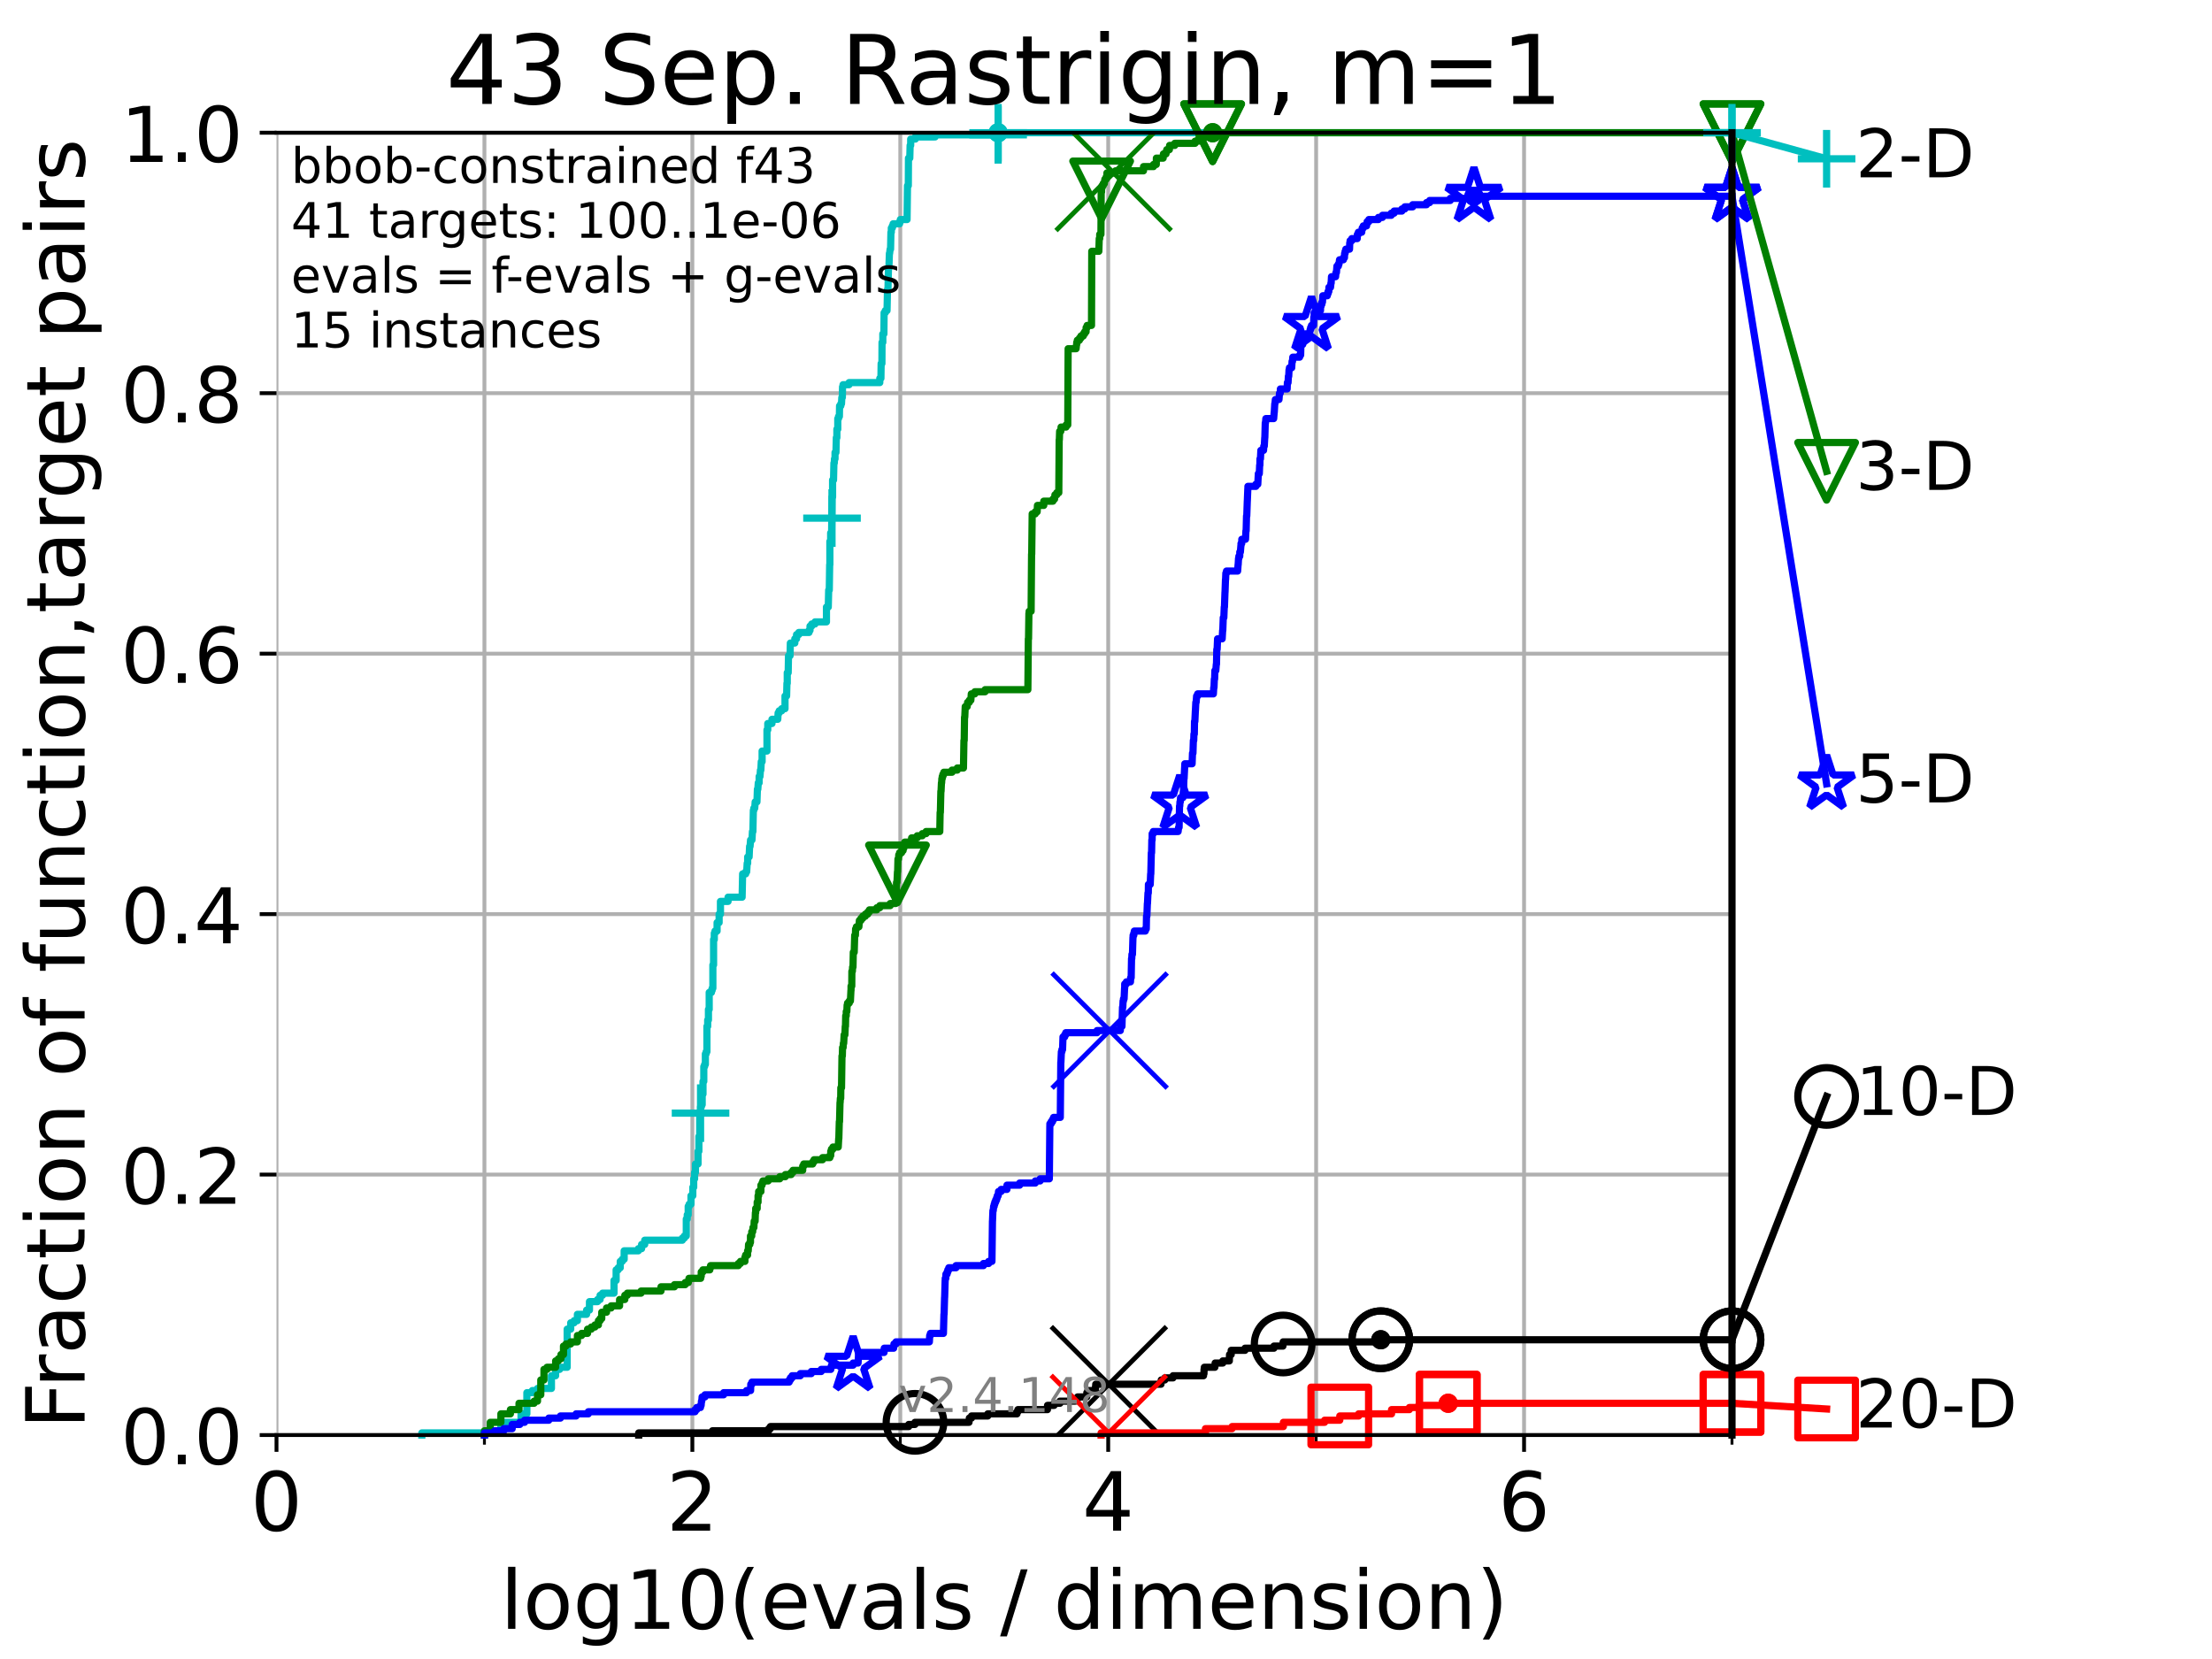 <?xml version="1.0" encoding="utf-8" standalone="no"?>
<!DOCTYPE svg PUBLIC "-//W3C//DTD SVG 1.1//EN"
  "http://www.w3.org/Graphics/SVG/1.1/DTD/svg11.dtd">
<!-- Created with matplotlib (https://matplotlib.org/) -->
<svg height="345.6pt" version="1.1" viewBox="0 0 460.8 345.6" width="460.8pt" xmlns="http://www.w3.org/2000/svg" xmlns:xlink="http://www.w3.org/1999/xlink">
 <defs>
  <style type="text/css">*{stroke-linecap:butt;stroke-linejoin:round;}</style>
 </defs>
 <g id="figure_1">
  <g id="patch_1">
   <path d="M 0 345.6 
L 460.8 345.6 
L 460.8 0 
L 0 0 
z
" style="fill:#ffffff;"/>
  </g>
  <g id="axes_1">
   <g id="patch_2">
    <path d="M 57.6 298.944 
L 360.806 298.944 
L 360.806 27.648 
L 57.6 27.648 
z
" style="fill:#ffffff;"/>
   </g>
   <g id="matplotlib.axis_1">
    <g id="xtick_1">
     <g id="line2d_1">
      <path clip-path="url(#p2d03c3082b)" d="M 57.6 298.944 
L 57.6 27.648 
" style="fill:none;stroke:#b0b0b0;stroke-linecap:square;stroke-width:0.8;"/>
     </g>
     <g id="line2d_2">
      <defs>
       <path d="M 0 0 
L 0 3.5 
" id="m8c469b12e8" style="stroke:#000000;stroke-width:0.8;"/>
      </defs>
      <g>
       <use style="stroke:#000000;stroke-width:0.8;" x="57.6" xlink:href="#m8c469b12e8" y="298.944"/>
      </g>
     </g>
     <g id="text_1">
      <!-- 0 -->
      <g transform="translate(52.192 318.861)scale(0.17 -0.17)">
       <defs>
        <path d="M 31.781 66.406 
Q 24.172 66.406 20.328 58.906 
Q 16.5 51.422 16.5 36.375 
Q 16.5 21.391 20.328 13.891 
Q 24.172 6.391 31.781 6.391 
Q 39.453 6.391 43.281 13.891 
Q 47.125 21.391 47.125 36.375 
Q 47.125 51.422 43.281 58.906 
Q 39.453 66.406 31.781 66.406 
z
M 31.781 74.219 
Q 44.047 74.219 50.516 64.516 
Q 56.984 54.828 56.984 36.375 
Q 56.984 17.969 50.516 8.266 
Q 44.047 -1.422 31.781 -1.422 
Q 19.531 -1.422 13.062 8.266 
Q 6.594 17.969 6.594 36.375 
Q 6.594 54.828 13.062 64.516 
Q 19.531 74.219 31.781 74.219 
z
" id="DejaVuSans-48"/>
       </defs>
       <use xlink:href="#DejaVuSans-48"/>
      </g>
     </g>
    </g>
    <g id="xtick_2">
     <g id="line2d_3">
      <path clip-path="url(#p2d03c3082b)" d="M 144.23 298.944 
L 144.23 27.648 
" style="fill:none;stroke:#b0b0b0;stroke-linecap:square;stroke-width:0.8;"/>
     </g>
     <g id="line2d_4">
      <g>
       <use style="stroke:#000000;stroke-width:0.8;" x="144.23" xlink:href="#m8c469b12e8" y="298.944"/>
      </g>
     </g>
     <g id="text_2">
      <!-- 2 -->
      <g transform="translate(138.822 318.861)scale(0.17 -0.17)">
       <defs>
        <path d="M 19.188 8.297 
L 53.609 8.297 
L 53.609 0 
L 7.328 0 
L 7.328 8.297 
Q 12.938 14.109 22.625 23.891 
Q 32.328 33.688 34.812 36.531 
Q 39.547 41.844 41.422 45.531 
Q 43.312 49.219 43.312 52.781 
Q 43.312 58.594 39.234 62.25 
Q 35.156 65.922 28.609 65.922 
Q 23.969 65.922 18.812 64.312 
Q 13.672 62.703 7.812 59.422 
L 7.812 69.391 
Q 13.766 71.781 18.938 73 
Q 24.125 74.219 28.422 74.219 
Q 39.75 74.219 46.484 68.547 
Q 53.219 62.891 53.219 53.422 
Q 53.219 48.922 51.531 44.891 
Q 49.859 40.875 45.406 35.406 
Q 44.188 33.984 37.641 27.219 
Q 31.109 20.453 19.188 8.297 
z
" id="DejaVuSans-50"/>
       </defs>
       <use xlink:href="#DejaVuSans-50"/>
      </g>
     </g>
    </g>
    <g id="xtick_3">
     <g id="line2d_5">
      <path clip-path="url(#p2d03c3082b)" d="M 230.861 298.944 
L 230.861 27.648 
" style="fill:none;stroke:#b0b0b0;stroke-linecap:square;stroke-width:0.8;"/>
     </g>
     <g id="line2d_6">
      <g>
       <use style="stroke:#000000;stroke-width:0.8;" x="230.861" xlink:href="#m8c469b12e8" y="298.944"/>
      </g>
     </g>
     <g id="text_3">
      <!-- 4 -->
      <g transform="translate(225.453 318.861)scale(0.17 -0.17)">
       <defs>
        <path d="M 37.797 64.312 
L 12.891 25.391 
L 37.797 25.391 
z
M 35.203 72.906 
L 47.609 72.906 
L 47.609 25.391 
L 58.016 25.391 
L 58.016 17.188 
L 47.609 17.188 
L 47.609 0 
L 37.797 0 
L 37.797 17.188 
L 4.891 17.188 
L 4.891 26.703 
z
" id="DejaVuSans-52"/>
       </defs>
       <use xlink:href="#DejaVuSans-52"/>
      </g>
     </g>
    </g>
    <g id="xtick_4">
     <g id="line2d_7">
      <path clip-path="url(#p2d03c3082b)" d="M 317.491 298.944 
L 317.491 27.648 
" style="fill:none;stroke:#b0b0b0;stroke-linecap:square;stroke-width:0.8;"/>
     </g>
     <g id="line2d_8">
      <g>
       <use style="stroke:#000000;stroke-width:0.8;" x="317.491" xlink:href="#m8c469b12e8" y="298.944"/>
      </g>
     </g>
     <g id="text_4">
      <!-- 6 -->
      <g transform="translate(312.083 318.861)scale(0.17 -0.17)">
       <defs>
        <path d="M 33.016 40.375 
Q 26.375 40.375 22.484 35.828 
Q 18.609 31.297 18.609 23.391 
Q 18.609 15.531 22.484 10.953 
Q 26.375 6.391 33.016 6.391 
Q 39.656 6.391 43.531 10.953 
Q 47.406 15.531 47.406 23.391 
Q 47.406 31.297 43.531 35.828 
Q 39.656 40.375 33.016 40.375 
z
M 52.594 71.297 
L 52.594 62.312 
Q 48.875 64.062 45.094 64.984 
Q 41.312 65.922 37.594 65.922 
Q 27.828 65.922 22.672 59.328 
Q 17.531 52.734 16.797 39.406 
Q 19.672 43.656 24.016 45.922 
Q 28.375 48.188 33.594 48.188 
Q 44.578 48.188 50.953 41.516 
Q 57.328 34.859 57.328 23.391 
Q 57.328 12.156 50.688 5.359 
Q 44.047 -1.422 33.016 -1.422 
Q 20.359 -1.422 13.672 8.266 
Q 6.984 17.969 6.984 36.375 
Q 6.984 53.656 15.188 63.938 
Q 23.391 74.219 37.203 74.219 
Q 40.922 74.219 44.703 73.484 
Q 48.484 72.75 52.594 71.297 
z
" id="DejaVuSans-54"/>
       </defs>
       <use xlink:href="#DejaVuSans-54"/>
      </g>
     </g>
    </g>
    <g id="xtick_5">
     <g id="line2d_9">
      <path clip-path="url(#p2d03c3082b)" d="M 100.915 298.944 
L 100.915 27.648 
" style="fill:none;stroke:#b0b0b0;stroke-linecap:square;stroke-width:0.8;"/>
     </g>
     <g id="line2d_10">
      <defs>
       <path d="M 0 0 
L 0 2 
" id="mb10c62fa43" style="stroke:#000000;stroke-width:0.6;"/>
      </defs>
      <g>
       <use style="stroke:#000000;stroke-width:0.6;" x="100.915" xlink:href="#mb10c62fa43" y="298.944"/>
      </g>
     </g>
    </g>
    <g id="xtick_6">
     <g id="line2d_11">
      <path clip-path="url(#p2d03c3082b)" d="M 187.546 298.944 
L 187.546 27.648 
" style="fill:none;stroke:#b0b0b0;stroke-linecap:square;stroke-width:0.8;"/>
     </g>
     <g id="line2d_12">
      <g>
       <use style="stroke:#000000;stroke-width:0.6;" x="187.546" xlink:href="#mb10c62fa43" y="298.944"/>
      </g>
     </g>
    </g>
    <g id="xtick_7">
     <g id="line2d_13">
      <path clip-path="url(#p2d03c3082b)" d="M 274.176 298.944 
L 274.176 27.648 
" style="fill:none;stroke:#b0b0b0;stroke-linecap:square;stroke-width:0.8;"/>
     </g>
     <g id="line2d_14">
      <g>
       <use style="stroke:#000000;stroke-width:0.6;" x="274.176" xlink:href="#mb10c62fa43" y="298.944"/>
      </g>
     </g>
    </g>
    <g id="xtick_8">
     <g id="line2d_15">
      <path clip-path="url(#p2d03c3082b)" d="M 360.806 298.944 
L 360.806 27.648 
" style="fill:none;stroke:#b0b0b0;stroke-linecap:square;stroke-width:0.8;"/>
     </g>
     <g id="line2d_16">
      <g>
       <use style="stroke:#000000;stroke-width:0.6;" x="360.806" xlink:href="#mb10c62fa43" y="298.944"/>
      </g>
     </g>
    </g>
    <g id="text_5">
     <!-- log10(evals / dimension) -->
     <g transform="translate(104.239 339.314)scale(0.17 -0.17)">
      <defs>
       <path d="M 9.422 75.984 
L 18.406 75.984 
L 18.406 0 
L 9.422 0 
z
" id="DejaVuSans-108"/>
       <path d="M 30.609 48.391 
Q 23.391 48.391 19.188 42.75 
Q 14.984 37.109 14.984 27.297 
Q 14.984 17.484 19.156 11.844 
Q 23.344 6.203 30.609 6.203 
Q 37.797 6.203 41.984 11.859 
Q 46.188 17.531 46.188 27.297 
Q 46.188 37.016 41.984 42.703 
Q 37.797 48.391 30.609 48.391 
z
M 30.609 56 
Q 42.328 56 49.016 48.375 
Q 55.719 40.766 55.719 27.297 
Q 55.719 13.875 49.016 6.219 
Q 42.328 -1.422 30.609 -1.422 
Q 18.844 -1.422 12.172 6.219 
Q 5.516 13.875 5.516 27.297 
Q 5.516 40.766 12.172 48.375 
Q 18.844 56 30.609 56 
z
" id="DejaVuSans-111"/>
       <path d="M 45.406 27.984 
Q 45.406 37.75 41.375 43.109 
Q 37.359 48.484 30.078 48.484 
Q 22.859 48.484 18.828 43.109 
Q 14.797 37.75 14.797 27.984 
Q 14.797 18.266 18.828 12.891 
Q 22.859 7.516 30.078 7.516 
Q 37.359 7.516 41.375 12.891 
Q 45.406 18.266 45.406 27.984 
z
M 54.391 6.781 
Q 54.391 -7.172 48.188 -13.984 
Q 42 -20.797 29.203 -20.797 
Q 24.469 -20.797 20.266 -20.094 
Q 16.062 -19.391 12.109 -17.922 
L 12.109 -9.188 
Q 16.062 -11.328 19.922 -12.344 
Q 23.781 -13.375 27.781 -13.375 
Q 36.625 -13.375 41.016 -8.766 
Q 45.406 -4.156 45.406 5.172 
L 45.406 9.625 
Q 42.625 4.781 38.281 2.391 
Q 33.938 0 27.875 0 
Q 17.828 0 11.672 7.656 
Q 5.516 15.328 5.516 27.984 
Q 5.516 40.672 11.672 48.328 
Q 17.828 56 27.875 56 
Q 33.938 56 38.281 53.609 
Q 42.625 51.219 45.406 46.391 
L 45.406 54.688 
L 54.391 54.688 
z
" id="DejaVuSans-103"/>
       <path d="M 12.406 8.297 
L 28.516 8.297 
L 28.516 63.922 
L 10.984 60.406 
L 10.984 69.391 
L 28.422 72.906 
L 38.281 72.906 
L 38.281 8.297 
L 54.391 8.297 
L 54.391 0 
L 12.406 0 
z
" id="DejaVuSans-49"/>
       <path d="M 31 75.875 
Q 24.469 64.656 21.281 53.656 
Q 18.109 42.672 18.109 31.391 
Q 18.109 20.125 21.312 9.062 
Q 24.516 -2 31 -13.188 
L 23.188 -13.188 
Q 15.875 -1.703 12.234 9.375 
Q 8.594 20.453 8.594 31.391 
Q 8.594 42.281 12.203 53.312 
Q 15.828 64.359 23.188 75.875 
z
" id="DejaVuSans-40"/>
       <path d="M 56.203 29.594 
L 56.203 25.203 
L 14.891 25.203 
Q 15.484 15.922 20.484 11.062 
Q 25.484 6.203 34.422 6.203 
Q 39.594 6.203 44.453 7.469 
Q 49.312 8.734 54.109 11.281 
L 54.109 2.781 
Q 49.266 0.734 44.188 -0.344 
Q 39.109 -1.422 33.891 -1.422 
Q 20.797 -1.422 13.156 6.188 
Q 5.516 13.812 5.516 26.812 
Q 5.516 40.234 12.766 48.109 
Q 20.016 56 32.328 56 
Q 43.359 56 49.781 48.891 
Q 56.203 41.797 56.203 29.594 
z
M 47.219 32.234 
Q 47.125 39.594 43.094 43.984 
Q 39.062 48.391 32.422 48.391 
Q 24.906 48.391 20.391 44.141 
Q 15.875 39.891 15.188 32.172 
z
" id="DejaVuSans-101"/>
       <path d="M 2.984 54.688 
L 12.5 54.688 
L 29.594 8.797 
L 46.688 54.688 
L 56.203 54.688 
L 35.688 0 
L 23.484 0 
z
" id="DejaVuSans-118"/>
       <path d="M 34.281 27.484 
Q 23.391 27.484 19.188 25 
Q 14.984 22.516 14.984 16.5 
Q 14.984 11.719 18.141 8.906 
Q 21.297 6.109 26.703 6.109 
Q 34.188 6.109 38.703 11.406 
Q 43.219 16.703 43.219 25.484 
L 43.219 27.484 
z
M 52.203 31.203 
L 52.203 0 
L 43.219 0 
L 43.219 8.297 
Q 40.141 3.328 35.547 0.953 
Q 30.953 -1.422 24.312 -1.422 
Q 15.922 -1.422 10.953 3.297 
Q 6 8.016 6 15.922 
Q 6 25.141 12.172 29.828 
Q 18.359 34.516 30.609 34.516 
L 43.219 34.516 
L 43.219 35.406 
Q 43.219 41.609 39.141 45 
Q 35.062 48.391 27.688 48.391 
Q 23 48.391 18.547 47.266 
Q 14.109 46.141 10.016 43.891 
L 10.016 52.203 
Q 14.938 54.109 19.578 55.047 
Q 24.219 56 28.609 56 
Q 40.484 56 46.344 49.844 
Q 52.203 43.703 52.203 31.203 
z
" id="DejaVuSans-97"/>
       <path d="M 44.281 53.078 
L 44.281 44.578 
Q 40.484 46.531 36.375 47.5 
Q 32.281 48.484 27.875 48.484 
Q 21.188 48.484 17.844 46.438 
Q 14.5 44.391 14.5 40.281 
Q 14.5 37.156 16.891 35.375 
Q 19.281 33.594 26.516 31.984 
L 29.594 31.297 
Q 39.156 29.25 43.188 25.516 
Q 47.219 21.781 47.219 15.094 
Q 47.219 7.469 41.188 3.016 
Q 35.156 -1.422 24.609 -1.422 
Q 20.219 -1.422 15.453 -0.562 
Q 10.688 0.297 5.422 2 
L 5.422 11.281 
Q 10.406 8.688 15.234 7.391 
Q 20.062 6.109 24.812 6.109 
Q 31.156 6.109 34.562 8.281 
Q 37.984 10.453 37.984 14.406 
Q 37.984 18.062 35.516 20.016 
Q 33.062 21.969 24.703 23.781 
L 21.578 24.516 
Q 13.234 26.266 9.516 29.906 
Q 5.812 33.547 5.812 39.891 
Q 5.812 47.609 11.281 51.797 
Q 16.75 56 26.812 56 
Q 31.781 56 36.172 55.266 
Q 40.578 54.547 44.281 53.078 
z
" id="DejaVuSans-115"/>
       <path id="DejaVuSans-32"/>
       <path d="M 25.391 72.906 
L 33.688 72.906 
L 8.297 -9.281 
L 0 -9.281 
z
" id="DejaVuSans-47"/>
       <path d="M 45.406 46.391 
L 45.406 75.984 
L 54.391 75.984 
L 54.391 0 
L 45.406 0 
L 45.406 8.203 
Q 42.578 3.328 38.25 0.953 
Q 33.938 -1.422 27.875 -1.422 
Q 17.969 -1.422 11.734 6.484 
Q 5.516 14.406 5.516 27.297 
Q 5.516 40.188 11.734 48.094 
Q 17.969 56 27.875 56 
Q 33.938 56 38.25 53.625 
Q 42.578 51.266 45.406 46.391 
z
M 14.797 27.297 
Q 14.797 17.391 18.875 11.75 
Q 22.953 6.109 30.078 6.109 
Q 37.203 6.109 41.297 11.75 
Q 45.406 17.391 45.406 27.297 
Q 45.406 37.203 41.297 42.844 
Q 37.203 48.484 30.078 48.484 
Q 22.953 48.484 18.875 42.844 
Q 14.797 37.203 14.797 27.297 
z
" id="DejaVuSans-100"/>
       <path d="M 9.422 54.688 
L 18.406 54.688 
L 18.406 0 
L 9.422 0 
z
M 9.422 75.984 
L 18.406 75.984 
L 18.406 64.594 
L 9.422 64.594 
z
" id="DejaVuSans-105"/>
       <path d="M 52 44.188 
Q 55.375 50.25 60.062 53.125 
Q 64.75 56 71.094 56 
Q 79.641 56 84.281 50.016 
Q 88.922 44.047 88.922 33.016 
L 88.922 0 
L 79.891 0 
L 79.891 32.719 
Q 79.891 40.578 77.094 44.375 
Q 74.312 48.188 68.609 48.188 
Q 61.625 48.188 57.562 43.547 
Q 53.516 38.922 53.516 30.906 
L 53.516 0 
L 44.484 0 
L 44.484 32.719 
Q 44.484 40.625 41.703 44.406 
Q 38.922 48.188 33.109 48.188 
Q 26.219 48.188 22.156 43.531 
Q 18.109 38.875 18.109 30.906 
L 18.109 0 
L 9.078 0 
L 9.078 54.688 
L 18.109 54.688 
L 18.109 46.188 
Q 21.188 51.219 25.484 53.609 
Q 29.781 56 35.688 56 
Q 41.656 56 45.828 52.969 
Q 50 49.953 52 44.188 
z
" id="DejaVuSans-109"/>
       <path d="M 54.891 33.016 
L 54.891 0 
L 45.906 0 
L 45.906 32.719 
Q 45.906 40.484 42.875 44.328 
Q 39.844 48.188 33.797 48.188 
Q 26.516 48.188 22.312 43.547 
Q 18.109 38.922 18.109 30.906 
L 18.109 0 
L 9.078 0 
L 9.078 54.688 
L 18.109 54.688 
L 18.109 46.188 
Q 21.344 51.125 25.703 53.562 
Q 30.078 56 35.797 56 
Q 45.219 56 50.047 50.172 
Q 54.891 44.344 54.891 33.016 
z
" id="DejaVuSans-110"/>
       <path d="M 8.016 75.875 
L 15.828 75.875 
Q 23.141 64.359 26.781 53.312 
Q 30.422 42.281 30.422 31.391 
Q 30.422 20.453 26.781 9.375 
Q 23.141 -1.703 15.828 -13.188 
L 8.016 -13.188 
Q 14.5 -2 17.703 9.062 
Q 20.906 20.125 20.906 31.391 
Q 20.906 42.672 17.703 53.656 
Q 14.5 64.656 8.016 75.875 
z
" id="DejaVuSans-41"/>
      </defs>
      <use xlink:href="#DejaVuSans-108"/>
      <use x="27.783" xlink:href="#DejaVuSans-111"/>
      <use x="88.965" xlink:href="#DejaVuSans-103"/>
      <use x="152.441" xlink:href="#DejaVuSans-49"/>
      <use x="216.064" xlink:href="#DejaVuSans-48"/>
      <use x="279.688" xlink:href="#DejaVuSans-40"/>
      <use x="318.701" xlink:href="#DejaVuSans-101"/>
      <use x="380.225" xlink:href="#DejaVuSans-118"/>
      <use x="439.404" xlink:href="#DejaVuSans-97"/>
      <use x="500.684" xlink:href="#DejaVuSans-108"/>
      <use x="528.467" xlink:href="#DejaVuSans-115"/>
      <use x="580.566" xlink:href="#DejaVuSans-32"/>
      <use x="612.354" xlink:href="#DejaVuSans-47"/>
      <use x="646.045" xlink:href="#DejaVuSans-32"/>
      <use x="677.832" xlink:href="#DejaVuSans-100"/>
      <use x="741.309" xlink:href="#DejaVuSans-105"/>
      <use x="769.092" xlink:href="#DejaVuSans-109"/>
      <use x="866.504" xlink:href="#DejaVuSans-101"/>
      <use x="928.027" xlink:href="#DejaVuSans-110"/>
      <use x="991.406" xlink:href="#DejaVuSans-115"/>
      <use x="1043.506" xlink:href="#DejaVuSans-105"/>
      <use x="1071.289" xlink:href="#DejaVuSans-111"/>
      <use x="1132.471" xlink:href="#DejaVuSans-110"/>
      <use x="1195.85" xlink:href="#DejaVuSans-41"/>
     </g>
    </g>
   </g>
   <g id="matplotlib.axis_2">
    <g id="ytick_1">
     <g id="line2d_17">
      <path clip-path="url(#p2d03c3082b)" d="M 57.6 298.944 
L 360.806 298.944 
" style="fill:none;stroke:#b0b0b0;stroke-linecap:square;stroke-width:0.8;"/>
     </g>
     <g id="line2d_18">
      <defs>
       <path d="M 0 0 
L -3.5 0 
" id="m2748d7b83d" style="stroke:#000000;stroke-width:0.8;"/>
      </defs>
      <g>
       <use style="stroke:#000000;stroke-width:0.8;" x="57.6" xlink:href="#m2748d7b83d" y="298.944"/>
      </g>
     </g>
     <g id="text_6">
      <!-- 0.0 -->
      <g transform="translate(25.155 305.023)scale(0.16 -0.16)">
       <defs>
        <path d="M 10.688 12.406 
L 21 12.406 
L 21 0 
L 10.688 0 
z
" id="DejaVuSans-46"/>
       </defs>
       <use xlink:href="#DejaVuSans-48"/>
       <use x="63.623" xlink:href="#DejaVuSans-46"/>
       <use x="95.41" xlink:href="#DejaVuSans-48"/>
      </g>
     </g>
    </g>
    <g id="ytick_2">
     <g id="line2d_19">
      <path clip-path="url(#p2d03c3082b)" d="M 57.6 244.685 
L 360.806 244.685 
" style="fill:none;stroke:#b0b0b0;stroke-linecap:square;stroke-width:0.8;"/>
     </g>
     <g id="line2d_20">
      <g>
       <use style="stroke:#000000;stroke-width:0.8;" x="57.6" xlink:href="#m2748d7b83d" y="244.685"/>
      </g>
     </g>
     <g id="text_7">
      <!-- 0.2 -->
      <g transform="translate(25.155 250.764)scale(0.16 -0.16)">
       <use xlink:href="#DejaVuSans-48"/>
       <use x="63.623" xlink:href="#DejaVuSans-46"/>
       <use x="95.41" xlink:href="#DejaVuSans-50"/>
      </g>
     </g>
    </g>
    <g id="ytick_3">
     <g id="line2d_21">
      <path clip-path="url(#p2d03c3082b)" d="M 57.6 190.426 
L 360.806 190.426 
" style="fill:none;stroke:#b0b0b0;stroke-linecap:square;stroke-width:0.8;"/>
     </g>
     <g id="line2d_22">
      <g>
       <use style="stroke:#000000;stroke-width:0.8;" x="57.6" xlink:href="#m2748d7b83d" y="190.426"/>
      </g>
     </g>
     <g id="text_8">
      <!-- 0.4 -->
      <g transform="translate(25.155 196.504)scale(0.16 -0.16)">
       <use xlink:href="#DejaVuSans-48"/>
       <use x="63.623" xlink:href="#DejaVuSans-46"/>
       <use x="95.41" xlink:href="#DejaVuSans-52"/>
      </g>
     </g>
    </g>
    <g id="ytick_4">
     <g id="line2d_23">
      <path clip-path="url(#p2d03c3082b)" d="M 57.6 136.166 
L 360.806 136.166 
" style="fill:none;stroke:#b0b0b0;stroke-linecap:square;stroke-width:0.8;"/>
     </g>
     <g id="line2d_24">
      <g>
       <use style="stroke:#000000;stroke-width:0.8;" x="57.6" xlink:href="#m2748d7b83d" y="136.166"/>
      </g>
     </g>
     <g id="text_9">
      <!-- 0.6 -->
      <g transform="translate(25.155 142.245)scale(0.16 -0.16)">
       <use xlink:href="#DejaVuSans-48"/>
       <use x="63.623" xlink:href="#DejaVuSans-46"/>
       <use x="95.41" xlink:href="#DejaVuSans-54"/>
      </g>
     </g>
    </g>
    <g id="ytick_5">
     <g id="line2d_25">
      <path clip-path="url(#p2d03c3082b)" d="M 57.6 81.907 
L 360.806 81.907 
" style="fill:none;stroke:#b0b0b0;stroke-linecap:square;stroke-width:0.8;"/>
     </g>
     <g id="line2d_26">
      <g>
       <use style="stroke:#000000;stroke-width:0.8;" x="57.6" xlink:href="#m2748d7b83d" y="81.907"/>
      </g>
     </g>
     <g id="text_10">
      <!-- 0.8 -->
      <g transform="translate(25.155 87.986)scale(0.16 -0.16)">
       <defs>
        <path d="M 31.781 34.625 
Q 24.75 34.625 20.719 30.859 
Q 16.703 27.094 16.703 20.516 
Q 16.703 13.922 20.719 10.156 
Q 24.75 6.391 31.781 6.391 
Q 38.812 6.391 42.859 10.172 
Q 46.922 13.969 46.922 20.516 
Q 46.922 27.094 42.891 30.859 
Q 38.875 34.625 31.781 34.625 
z
M 21.922 38.812 
Q 15.578 40.375 12.031 44.719 
Q 8.5 49.078 8.5 55.328 
Q 8.5 64.062 14.719 69.141 
Q 20.953 74.219 31.781 74.219 
Q 42.672 74.219 48.875 69.141 
Q 55.078 64.062 55.078 55.328 
Q 55.078 49.078 51.531 44.719 
Q 48 40.375 41.703 38.812 
Q 48.828 37.156 52.797 32.312 
Q 56.781 27.484 56.781 20.516 
Q 56.781 9.906 50.312 4.234 
Q 43.844 -1.422 31.781 -1.422 
Q 19.734 -1.422 13.25 4.234 
Q 6.781 9.906 6.781 20.516 
Q 6.781 27.484 10.781 32.312 
Q 14.797 37.156 21.922 38.812 
z
M 18.312 54.391 
Q 18.312 48.734 21.844 45.562 
Q 25.391 42.391 31.781 42.391 
Q 38.141 42.391 41.719 45.562 
Q 45.312 48.734 45.312 54.391 
Q 45.312 60.062 41.719 63.234 
Q 38.141 66.406 31.781 66.406 
Q 25.391 66.406 21.844 63.234 
Q 18.312 60.062 18.312 54.391 
z
" id="DejaVuSans-56"/>
       </defs>
       <use xlink:href="#DejaVuSans-48"/>
       <use x="63.623" xlink:href="#DejaVuSans-46"/>
       <use x="95.41" xlink:href="#DejaVuSans-56"/>
      </g>
     </g>
    </g>
    <g id="ytick_6">
     <g id="line2d_27">
      <path clip-path="url(#p2d03c3082b)" d="M 57.6 27.648 
L 360.806 27.648 
" style="fill:none;stroke:#b0b0b0;stroke-linecap:square;stroke-width:0.8;"/>
     </g>
     <g id="line2d_28">
      <g>
       <use style="stroke:#000000;stroke-width:0.8;" x="57.6" xlink:href="#m2748d7b83d" y="27.648"/>
      </g>
     </g>
     <g id="text_11">
      <!-- 1.0 -->
      <g transform="translate(25.155 33.727)scale(0.16 -0.16)">
       <use xlink:href="#DejaVuSans-49"/>
       <use x="63.623" xlink:href="#DejaVuSans-46"/>
       <use x="95.41" xlink:href="#DejaVuSans-48"/>
      </g>
     </g>
    </g>
    <g id="text_12">
     <!-- Fraction of function,target pairs -->
     <g transform="translate(17.62 297.681)rotate(-90)scale(0.17 -0.17)">
      <defs>
       <path d="M 9.812 72.906 
L 51.703 72.906 
L 51.703 64.594 
L 19.672 64.594 
L 19.672 43.109 
L 48.578 43.109 
L 48.578 34.812 
L 19.672 34.812 
L 19.672 0 
L 9.812 0 
z
" id="DejaVuSans-70"/>
       <path d="M 41.109 46.297 
Q 39.594 47.172 37.812 47.578 
Q 36.031 48 33.891 48 
Q 26.266 48 22.188 43.047 
Q 18.109 38.094 18.109 28.812 
L 18.109 0 
L 9.078 0 
L 9.078 54.688 
L 18.109 54.688 
L 18.109 46.188 
Q 20.953 51.172 25.484 53.578 
Q 30.031 56 36.531 56 
Q 37.453 56 38.578 55.875 
Q 39.703 55.766 41.062 55.516 
z
" id="DejaVuSans-114"/>
       <path d="M 48.781 52.594 
L 48.781 44.188 
Q 44.969 46.297 41.141 47.344 
Q 37.312 48.391 33.406 48.391 
Q 24.656 48.391 19.812 42.844 
Q 14.984 37.312 14.984 27.297 
Q 14.984 17.281 19.812 11.734 
Q 24.656 6.203 33.406 6.203 
Q 37.312 6.203 41.141 7.25 
Q 44.969 8.297 48.781 10.406 
L 48.781 2.094 
Q 45.016 0.344 40.984 -0.531 
Q 36.969 -1.422 32.422 -1.422 
Q 20.062 -1.422 12.781 6.344 
Q 5.516 14.109 5.516 27.297 
Q 5.516 40.672 12.859 48.328 
Q 20.219 56 33.016 56 
Q 37.156 56 41.109 55.141 
Q 45.062 54.297 48.781 52.594 
z
" id="DejaVuSans-99"/>
       <path d="M 18.312 70.219 
L 18.312 54.688 
L 36.812 54.688 
L 36.812 47.703 
L 18.312 47.703 
L 18.312 18.016 
Q 18.312 11.328 20.141 9.422 
Q 21.969 7.516 27.594 7.516 
L 36.812 7.516 
L 36.812 0 
L 27.594 0 
Q 17.188 0 13.234 3.875 
Q 9.281 7.766 9.281 18.016 
L 9.281 47.703 
L 2.688 47.703 
L 2.688 54.688 
L 9.281 54.688 
L 9.281 70.219 
z
" id="DejaVuSans-116"/>
       <path d="M 37.109 75.984 
L 37.109 68.5 
L 28.516 68.5 
Q 23.688 68.5 21.797 66.547 
Q 19.922 64.594 19.922 59.516 
L 19.922 54.688 
L 34.719 54.688 
L 34.719 47.703 
L 19.922 47.703 
L 19.922 0 
L 10.891 0 
L 10.891 47.703 
L 2.297 47.703 
L 2.297 54.688 
L 10.891 54.688 
L 10.891 58.5 
Q 10.891 67.625 15.141 71.797 
Q 19.391 75.984 28.609 75.984 
z
" id="DejaVuSans-102"/>
       <path d="M 8.5 21.578 
L 8.5 54.688 
L 17.484 54.688 
L 17.484 21.922 
Q 17.484 14.156 20.5 10.266 
Q 23.531 6.391 29.594 6.391 
Q 36.859 6.391 41.078 11.031 
Q 45.312 15.672 45.312 23.688 
L 45.312 54.688 
L 54.297 54.688 
L 54.297 0 
L 45.312 0 
L 45.312 8.406 
Q 42.047 3.422 37.719 1 
Q 33.406 -1.422 27.688 -1.422 
Q 18.266 -1.422 13.375 4.438 
Q 8.5 10.297 8.5 21.578 
z
M 31.109 56 
z
" id="DejaVuSans-117"/>
       <path d="M 11.719 12.406 
L 22.016 12.406 
L 22.016 4 
L 14.016 -11.625 
L 7.719 -11.625 
L 11.719 4 
z
" id="DejaVuSans-44"/>
       <path d="M 18.109 8.203 
L 18.109 -20.797 
L 9.078 -20.797 
L 9.078 54.688 
L 18.109 54.688 
L 18.109 46.391 
Q 20.953 51.266 25.266 53.625 
Q 29.594 56 35.594 56 
Q 45.562 56 51.781 48.094 
Q 58.016 40.188 58.016 27.297 
Q 58.016 14.406 51.781 6.484 
Q 45.562 -1.422 35.594 -1.422 
Q 29.594 -1.422 25.266 0.953 
Q 20.953 3.328 18.109 8.203 
z
M 48.688 27.297 
Q 48.688 37.203 44.609 42.844 
Q 40.531 48.484 33.406 48.484 
Q 26.266 48.484 22.188 42.844 
Q 18.109 37.203 18.109 27.297 
Q 18.109 17.391 22.188 11.75 
Q 26.266 6.109 33.406 6.109 
Q 40.531 6.109 44.609 11.75 
Q 48.688 17.391 48.688 27.297 
z
" id="DejaVuSans-112"/>
      </defs>
      <use xlink:href="#DejaVuSans-70"/>
      <use x="50.27" xlink:href="#DejaVuSans-114"/>
      <use x="91.383" xlink:href="#DejaVuSans-97"/>
      <use x="152.662" xlink:href="#DejaVuSans-99"/>
      <use x="207.643" xlink:href="#DejaVuSans-116"/>
      <use x="246.852" xlink:href="#DejaVuSans-105"/>
      <use x="274.635" xlink:href="#DejaVuSans-111"/>
      <use x="335.816" xlink:href="#DejaVuSans-110"/>
      <use x="399.195" xlink:href="#DejaVuSans-32"/>
      <use x="430.982" xlink:href="#DejaVuSans-111"/>
      <use x="492.164" xlink:href="#DejaVuSans-102"/>
      <use x="527.369" xlink:href="#DejaVuSans-32"/>
      <use x="559.156" xlink:href="#DejaVuSans-102"/>
      <use x="594.361" xlink:href="#DejaVuSans-117"/>
      <use x="657.74" xlink:href="#DejaVuSans-110"/>
      <use x="721.119" xlink:href="#DejaVuSans-99"/>
      <use x="776.1" xlink:href="#DejaVuSans-116"/>
      <use x="815.309" xlink:href="#DejaVuSans-105"/>
      <use x="843.092" xlink:href="#DejaVuSans-111"/>
      <use x="904.273" xlink:href="#DejaVuSans-110"/>
      <use x="967.652" xlink:href="#DejaVuSans-44"/>
      <use x="999.439" xlink:href="#DejaVuSans-116"/>
      <use x="1038.648" xlink:href="#DejaVuSans-97"/>
      <use x="1099.928" xlink:href="#DejaVuSans-114"/>
      <use x="1139.291" xlink:href="#DejaVuSans-103"/>
      <use x="1202.768" xlink:href="#DejaVuSans-101"/>
      <use x="1264.291" xlink:href="#DejaVuSans-116"/>
      <use x="1303.5" xlink:href="#DejaVuSans-32"/>
      <use x="1335.287" xlink:href="#DejaVuSans-112"/>
      <use x="1398.764" xlink:href="#DejaVuSans-97"/>
      <use x="1460.043" xlink:href="#DejaVuSans-105"/>
      <use x="1487.826" xlink:href="#DejaVuSans-114"/>
      <use x="1528.939" xlink:href="#DejaVuSans-115"/>
     </g>
    </g>
   </g>
   <g id="line2d_29">
    <defs>
     <path d="M 0 1.5 
C 0.398 1.5 0.779 1.342 1.061 1.061 
C 1.342 0.779 1.5 0.398 1.5 0 
C 1.5 -0.398 1.342 -0.779 1.061 -1.061 
C 0.779 -1.342 0.398 -1.5 0 -1.5 
C -0.398 -1.5 -0.779 -1.342 -1.061 -1.061 
C -1.342 -0.779 -1.5 -0.398 -1.5 0 
C -1.5 0.398 -1.342 0.779 -1.061 1.061 
C -0.779 1.342 -0.398 1.5 0 1.5 
z
" id="m40a769cfda" style="stroke:#00bfbf;"/>
    </defs>
    <g>
     <use style="fill:#00bfbf;stroke:#00bfbf;" x="207.928" xlink:href="#m40a769cfda" y="27.648"/>
     <use style="fill:#00bfbf;stroke:#00bfbf;" x="207.928" xlink:href="#m40a769cfda" y="27.648"/>
    </g>
   </g>
   <g id="line2d_30">
    <path d="M 87.876 298.944 
L 87.876 298.503 
L 102.708 298.503 
L 102.708 298.062 
L 104.345 298.062 
L 104.345 296.297 
L 108.543 296.297 
L 108.543 294.533 
L 109.757 294.533 
L 109.757 290.121 
L 110.897 290.121 
L 110.897 289.68 
L 111.972 289.68 
L 111.972 289.239 
L 114.872 289.239 
L 114.872 286.592 
L 115.747 286.592 
L 115.747 285.269 
L 116.584 285.269 
L 116.584 284.828 
L 118.152 284.828 
L 118.152 276.887 
L 118.89 276.887 
L 118.89 275.564 
L 119.6 275.564 
L 119.6 275.123 
L 120.284 275.123 
L 120.284 273.799 
L 122.199 273.799 
L 122.199 272.917 
L 122.796 272.917 
L 122.796 271.153 
L 124.482 271.153 
L 124.482 270.712 
L 125.012 270.712 
L 125.012 269.829 
L 125.527 269.829 
L 125.527 269.388 
L 127.911 269.388 
L 127.911 266.741 
L 128.354 266.741 
L 128.354 264.536 
L 128.786 264.536 
L 128.786 264.095 
L 129.209 264.095 
L 129.209 262.771 
L 129.623 262.771 
L 129.623 262.33 
L 130.027 262.33 
L 130.027 260.566 
L 132.984 260.566 
L 132.984 260.124 
L 133.656 260.124 
L 133.656 259.242 
L 134.305 259.242 
L 134.305 258.36 
L 142.144 258.36 
L 142.144 257.919 
L 142.559 257.919 
L 142.559 257.478 
L 142.966 257.478 
L 142.966 253.949 
L 143.166 253.949 
L 143.166 253.066 
L 143.364 253.066 
L 143.364 251.302 
L 143.56 251.302 
L 143.56 250.861 
L 143.946 250.861 
L 143.946 249.096 
L 144.324 249.096 
L 144.324 247.332 
L 144.51 247.332 
L 144.51 245.567 
L 144.695 245.567 
L 144.695 244.244 
L 144.878 244.244 
L 144.878 242.479 
L 145.415 242.479 
L 145.415 239.832 
L 145.591 239.832 
L 145.591 236.744 
L 145.765 236.744 
L 145.765 231.892 
L 145.938 231.892 
L 145.938 230.569 
L 146.109 230.569 
L 146.109 230.127 
L 146.278 230.127 
L 146.278 227.922 
L 146.446 227.922 
L 146.446 225.275 
L 146.613 225.275 
L 146.613 222.187 
L 146.778 222.187 
L 146.778 221.746 
L 146.941 221.746 
L 146.941 219.54 
L 147.103 219.54 
L 147.103 219.099 
L 147.264 219.099 
L 147.264 213.806 
L 147.424 213.806 
L 147.424 212.482 
L 147.582 212.482 
L 147.582 210.277 
L 147.738 210.277 
L 147.738 206.747 
L 148.201 206.747 
L 148.201 206.306 
L 148.353 206.306 
L 148.353 205.865 
L 148.503 205.865 
L 148.503 201.013 
L 148.652 201.013 
L 148.652 195.719 
L 148.801 195.719 
L 148.801 194.396 
L 148.948 194.396 
L 148.948 193.955 
L 149.382 193.955 
L 149.382 192.19 
L 149.806 192.19 
L 149.806 190.426 
L 150.084 190.426 
L 150.084 187.779 
L 151.669 187.779 
L 151.669 186.897 
L 154.596 186.897 
L 154.704 182.044 
L 155.34 182.044 
L 155.34 181.603 
L 155.547 181.603 
L 155.65 179.838 
L 155.752 179.838 
L 155.752 178.515 
L 156.056 178.515 
L 156.156 176.309 
L 156.255 176.309 
L 156.354 174.986 
L 156.648 174.986 
L 156.745 173.221 
L 156.841 173.221 
L 156.937 168.81 
L 157.033 168.81 
L 157.033 168.369 
L 157.222 168.369 
L 157.317 167.046 
L 157.688 167.046 
L 157.78 164.399 
L 157.871 164.399 
L 157.962 163.075 
L 158.143 163.075 
L 158.143 161.752 
L 158.321 161.752 
L 158.41 160.429 
L 158.498 160.429 
L 158.586 158.664 
L 158.761 158.664 
L 158.761 156.458 
L 159.776 156.458 
L 159.776 152.047 
L 159.94 152.047 
L 159.94 150.724 
L 160.817 150.724 
L 160.817 149.841 
L 162.023 149.841 
L 162.096 148.518 
L 162.313 148.518 
L 162.313 148.077 
L 162.845 148.077 
L 162.845 147.636 
L 163.532 147.636 
L 163.532 144.989 
L 163.866 144.989 
L 163.932 142.342 
L 163.998 142.342 
L 163.998 140.137 
L 164.194 140.137 
L 164.259 136.608 
L 164.581 136.608 
L 164.644 133.961 
L 165.574 133.961 
L 165.574 133.078 
L 165.934 133.078 
L 165.934 132.196 
L 166.403 132.196 
L 166.403 131.755 
L 168.535 131.755 
L 168.535 131.314 
L 168.74 131.314 
L 168.74 130.432 
L 169.095 130.432 
L 169.095 129.991 
L 169.784 129.991 
L 169.784 129.549 
L 172.166 129.549 
L 172.166 126.462 
L 172.545 126.462 
L 172.629 122.932 
L 172.753 122.932 
L 172.835 117.639 
L 172.876 117.639 
L 172.876 112.786 
L 173.04 112.786 
L 173.04 111.022 
L 173.242 111.022 
L 173.322 103.523 
L 173.442 103.523 
L 173.442 99.994 
L 173.64 99.994 
L 173.719 96.465 
L 173.797 96.465 
L 173.836 95.582 
L 173.953 95.582 
L 173.953 94.259 
L 174.146 94.259 
L 174.222 91.171 
L 174.336 91.171 
L 174.336 89.406 
L 174.525 89.406 
L 174.525 87.201 
L 174.675 87.201 
L 174.675 86.76 
L 174.86 86.76 
L 174.897 84.554 
L 175.154 84.554 
L 175.154 84.113 
L 175.298 84.113 
L 175.37 82.789 
L 175.478 82.789 
L 175.514 80.584 
L 175.62 80.584 
L 175.62 80.143 
L 176.872 80.143 
L 176.872 79.702 
L 183.277 79.702 
L 183.277 78.819 
L 183.512 78.819 
L 183.558 75.731 
L 183.72 75.731 
L 183.743 71.32 
L 183.904 71.32 
L 183.904 69.556 
L 184.131 69.556 
L 184.176 65.144 
L 184.422 65.144 
L 184.422 64.703 
L 184.785 64.703 
L 184.883 60.292 
L 184.98 60.292 
L 185.087 55.88 
L 185.173 55.88 
L 185.279 52.793 
L 185.322 52.793 
L 185.427 51.91 
L 185.522 51.91 
L 185.595 48.381 
L 185.678 48.381 
L 185.678 47.499 
L 185.885 47.499 
L 185.885 47.058 
L 186.059 47.058 
L 186.059 46.617 
L 187.404 46.617 
L 187.404 46.176 
L 187.555 46.176 
L 187.555 45.734 
L 188.958 45.734 
L 189.046 38.676 
L 189.218 38.676 
L 189.253 32.942 
L 189.526 32.942 
L 189.593 30.295 
L 189.711 30.295 
L 189.711 28.971 
L 190.691 28.971 
L 190.691 28.53 
L 194.793 28.53 
L 194.793 28.089 
L 207.928 28.089 
L 207.928 27.648 
L 360.806 27.648 
L 360.806 27.648 
" style="fill:none;stroke:#00bfbf;stroke-linecap:square;stroke-width:1.5;"/>
   </g>
   <g id="line2d_31">
    <defs>
     <path d="M -6 0 
L 6 0 
M 0 6 
L 0 -6 
" id="m2b6dafa3a2" style="stroke:#00bfbf;stroke-width:1.5;"/>
    </defs>
    <g>
     <use style="fill-opacity:0;stroke:#00bfbf;stroke-width:1.5;" x="145.938" xlink:href="#m2b6dafa3a2" y="231.892"/>
     <use style="fill-opacity:0;stroke:#00bfbf;stroke-width:1.5;" x="173.322" xlink:href="#m2b6dafa3a2" y="107.934"/>
     <use style="fill-opacity:0;stroke:#00bfbf;stroke-width:1.5;" x="207.928" xlink:href="#m2b6dafa3a2" y="28.089"/>
     <use style="fill-opacity:0;stroke:#00bfbf;stroke-width:1.5;" x="207.928" xlink:href="#m2b6dafa3a2" y="27.648"/>
     <use style="fill-opacity:0;stroke:#00bfbf;stroke-width:1.5;" x="360.806" xlink:href="#m2b6dafa3a2" y="27.648"/>
    </g>
   </g>
   <g id="line2d_32">
    <path style="fill:none;stroke:#00bfbf;stroke-linecap:square;stroke-width:1.5;"/>
    <g/>
   </g>
   <g id="line2d_33">
    <defs>
     <path d="M 0 1.5 
C 0.398 1.5 0.779 1.342 1.061 1.061 
C 1.342 0.779 1.5 0.398 1.5 0 
C 1.5 -0.398 1.342 -0.779 1.061 -1.061 
C 0.779 -1.342 0.398 -1.5 0 -1.5 
C -0.398 -1.5 -0.779 -1.342 -1.061 -1.061 
C -1.342 -0.779 -1.5 -0.398 -1.5 0 
C -1.5 0.398 -1.342 0.779 -1.061 1.061 
C -0.779 1.342 -0.398 1.5 0 1.5 
z
" id="md9df0cedc8" style="stroke:#008000;"/>
    </defs>
    <g>
     <use style="fill:#008000;stroke:#008000;" x="252.613" xlink:href="#md9df0cedc8" y="27.648"/>
     <use style="fill:#008000;stroke:#008000;" x="252.613" xlink:href="#md9df0cedc8" y="27.648"/>
    </g>
   </g>
   <g id="line2d_34">
    <path d="M 100.915 298.944 
L 100.915 298.062 
L 102.129 298.062 
L 102.129 296.297 
L 104.345 296.297 
L 104.345 294.533 
L 106.327 294.533 
L 106.327 293.65 
L 108.12 293.65 
L 108.12 292.327 
L 111.262 292.327 
L 111.262 291.886 
L 111.972 291.886 
L 111.972 290.562 
L 112.657 290.562 
L 112.657 287.475 
L 113.317 287.475 
L 113.317 285.269 
L 113.954 285.269 
L 113.954 284.828 
L 115.747 284.828 
L 115.747 283.504 
L 116.309 283.504 
L 116.309 283.063 
L 116.854 283.063 
L 116.854 282.181 
L 117.384 282.181 
L 117.384 280.416 
L 117.9 280.416 
L 117.9 279.975 
L 118.89 279.975 
L 118.89 279.534 
L 120.284 279.534 
L 120.284 278.211 
L 121.159 278.211 
L 121.159 277.77 
L 122.4 277.77 
L 122.4 276.887 
L 123.184 276.887 
L 123.184 276.446 
L 123.936 276.446 
L 123.936 276.005 
L 124.66 276.005 
L 124.66 275.123 
L 125.012 275.123 
L 125.012 274.682 
L 125.357 274.682 
L 125.357 273.358 
L 126.356 273.358 
L 126.356 272.476 
L 127.304 272.476 
L 127.304 272.035 
L 129.069 272.035 
L 129.069 270.712 
L 130.16 270.712 
L 130.16 269.829 
L 130.683 269.829 
L 130.683 269.388 
L 133.546 269.388 
L 133.546 268.947 
L 137.699 268.947 
L 137.699 268.065 
L 140.497 268.065 
L 140.497 267.624 
L 142.73 267.624 
L 142.73 267.183 
L 143.397 267.183 
L 143.397 266.741 
L 143.528 266.741 
L 143.528 266.3 
L 145.966 266.3 
L 145.966 265.859 
L 146.08 265.859 
L 146.08 264.977 
L 146.418 264.977 
L 146.418 264.536 
L 147.868 264.536 
L 147.868 264.095 
L 148.022 264.095 
L 148.022 263.653 
L 153.802 263.653 
L 153.802 263.212 
L 154.249 263.212 
L 154.249 262.771 
L 155.183 262.771 
L 155.183 261.889 
L 155.322 261.889 
L 155.322 261.448 
L 155.735 261.448 
L 155.735 260.566 
L 155.871 260.566 
L 155.938 259.242 
L 156.205 259.242 
L 156.205 258.801 
L 156.338 258.801 
L 156.338 257.478 
L 156.599 257.478 
L 156.599 256.595 
L 156.793 256.595 
L 156.858 255.713 
L 157.049 255.713 
L 157.112 254.39 
L 157.301 254.39 
L 157.363 252.625 
L 157.426 252.625 
L 157.426 251.743 
L 157.734 251.743 
L 157.734 250.42 
L 157.917 250.42 
L 157.917 249.096 
L 158.037 249.096 
L 158.037 248.214 
L 158.513 248.214 
L 158.513 246.89 
L 158.746 246.89 
L 158.746 246.449 
L 158.919 246.449 
L 158.919 246.008 
L 160.035 246.008 
L 160.035 245.567 
L 162.445 245.567 
L 162.445 245.126 
L 163.599 245.126 
L 163.599 244.685 
L 164.813 244.685 
L 164.813 244.244 
L 165.187 244.244 
L 165.187 243.803 
L 167.215 243.803 
L 167.215 242.92 
L 167.435 242.92 
L 167.435 242.479 
L 169.294 242.479 
L 169.294 242.038 
L 169.573 242.038 
L 169.573 241.597 
L 171.346 241.597 
L 171.346 241.156 
L 172.87 241.156 
L 172.87 240.715 
L 173.06 240.715 
L 173.06 239.832 
L 173.195 239.832 
L 173.195 239.391 
L 173.515 239.391 
L 173.515 238.95 
L 174.619 238.95 
L 174.718 237.186 
L 174.743 237.186 
L 174.842 233.657 
L 174.891 233.657 
L 174.989 229.686 
L 175.014 229.686 
L 175.062 228.804 
L 175.135 228.804 
L 175.16 226.598 
L 175.304 226.598 
L 175.4 219.981 
L 175.472 219.981 
L 175.52 218.217 
L 175.638 218.217 
L 175.685 217.335 
L 175.756 217.335 
L 175.849 215.57 
L 176.012 215.57 
L 176.081 213.806 
L 176.128 213.806 
L 176.174 211.6 
L 176.288 211.6 
L 176.288 210.718 
L 176.413 210.718 
L 176.47 209.394 
L 176.56 209.394 
L 176.56 208.953 
L 176.916 208.953 
L 176.916 208.512 
L 177.157 208.512 
L 177.266 206.306 
L 177.288 206.306 
L 177.288 205.424 
L 177.438 205.424 
L 177.46 202.336 
L 177.567 202.336 
L 177.609 201.454 
L 177.694 201.454 
L 177.758 198.366 
L 177.947 198.366 
L 178.051 194.837 
L 178.196 194.837 
L 178.237 193.514 
L 178.401 193.514 
L 178.401 193.072 
L 178.924 193.072 
L 179.022 191.749 
L 179.355 191.749 
L 179.355 191.308 
L 179.72 191.308 
L 179.72 190.867 
L 180.263 190.867 
L 180.263 190.426 
L 180.773 190.426 
L 180.773 189.984 
L 181.112 189.984 
L 181.112 189.543 
L 182.653 189.543 
L 182.653 189.102 
L 183.277 189.102 
L 183.277 188.661 
L 185.445 188.661 
L 185.445 188.22 
L 186.567 188.22 
L 186.66 186.014 
L 186.699 186.014 
L 186.765 183.809 
L 186.856 183.809 
L 186.96 181.603 
L 186.998 181.603 
L 187.063 178.956 
L 187.178 178.956 
L 187.229 178.074 
L 187.395 178.074 
L 187.395 177.633 
L 187.819 177.633 
L 187.819 177.192 
L 188.126 177.192 
L 188.126 176.751 
L 188.265 176.751 
L 188.356 175.868 
L 188.469 175.868 
L 188.469 175.427 
L 189.817 175.427 
L 189.906 174.545 
L 191.08 174.545 
L 191.08 174.104 
L 192.131 174.104 
L 192.131 173.663 
L 192.92 173.663 
L 192.92 173.221 
L 195.774 173.221 
L 195.846 169.251 
L 195.895 169.251 
L 195.999 164.84 
L 196.039 164.84 
L 196.119 163.075 
L 196.158 163.075 
L 196.206 162.193 
L 196.285 162.193 
L 196.285 161.752 
L 196.418 161.752 
L 196.418 161.311 
L 196.621 161.311 
L 196.621 160.87 
L 198.322 160.87 
L 198.322 160.429 
L 199.414 160.429 
L 199.414 159.988 
L 200.707 159.988 
L 200.806 154.253 
L 200.862 154.253 
L 200.93 149.4 
L 200.979 149.4 
L 201.077 147.195 
L 201.479 147.195 
L 201.565 146.312 
L 201.925 146.312 
L 201.925 145.871 
L 202.246 145.871 
L 202.338 144.548 
L 203.074 144.548 
L 203.074 144.107 
L 205.216 144.107 
L 205.216 143.666 
L 214.124 143.666 
L 214.224 133.078 
L 214.264 133.078 
L 214.339 127.785 
L 214.384 127.785 
L 214.384 127.344 
L 214.8 127.344 
L 214.897 115.433 
L 214.926 115.433 
L 215.024 107.052 
L 215.663 107.052 
L 215.663 106.611 
L 216.061 106.611 
L 216.119 105.287 
L 217.434 105.287 
L 217.434 104.405 
L 219.346 104.405 
L 219.346 103.964 
L 219.686 103.964 
L 219.76 103.082 
L 220.141 103.082 
L 220.141 102.64 
L 220.566 102.64 
L 220.648 91.612 
L 220.681 91.612 
L 220.739 89.848 
L 220.986 89.848 
L 221.041 88.965 
L 222.079 88.965 
L 222.079 88.524 
L 222.433 88.524 
L 222.511 72.643 
L 224.167 72.643 
L 224.264 71.761 
L 224.301 71.761 
L 224.301 71.32 
L 224.427 71.32 
L 224.427 70.879 
L 224.865 70.879 
L 224.865 70.438 
L 225.175 70.438 
L 225.175 69.997 
L 225.663 69.997 
L 225.663 69.556 
L 225.948 69.556 
L 225.948 69.114 
L 226.25 69.114 
L 226.258 68.232 
L 226.47 68.232 
L 226.47 67.791 
L 227.382 67.791 
L 227.435 52.351 
L 228.909 52.351 
L 228.991 49.705 
L 229.089 49.705 
L 229.089 48.822 
L 229.346 48.822 
L 229.4 40 
L 229.475 40 
L 229.49 39.117 
L 229.589 39.117 
L 229.589 38.676 
L 229.819 38.676 
L 229.819 38.235 
L 230.06 38.235 
L 230.157 37.353 
L 230.413 37.353 
L 230.413 36.912 
L 230.577 36.912 
L 230.59 36.03 
L 232.378 36.03 
L 232.378 35.588 
L 238.206 35.588 
L 238.216 34.706 
L 240.291 34.706 
L 240.291 34.265 
L 240.878 34.265 
L 240.893 32.942 
L 242.307 32.942 
L 242.364 32.059 
L 242.901 32.059 
L 242.901 31.618 
L 243.056 31.618 
L 243.056 31.177 
L 243.603 31.177 
L 243.648 30.295 
L 244.724 30.295 
L 244.724 29.854 
L 248.954 29.854 
L 248.954 29.413 
L 249.621 29.413 
L 249.621 28.971 
L 250.642 28.971 
L 250.642 28.53 
L 252.54 28.53 
L 252.613 27.648 
L 360.806 27.648 
L 360.806 27.648 
" style="fill:none;stroke:#008000;stroke-linecap:square;stroke-width:1.5;"/>
   </g>
   <g id="line2d_35">
    <defs>
     <path d="M -0 6 
L 6 -6 
L -6 -6 
z
" id="m99a6133d45" style="stroke:#008000;stroke-linejoin:miter;stroke-width:1.5;"/>
    </defs>
    <g>
     <use style="fill-opacity:0;stroke:#008000;stroke-linejoin:miter;stroke-width:1.5;" x="186.96" xlink:href="#m99a6133d45" y="182.044"/>
     <use style="fill-opacity:0;stroke:#008000;stroke-linejoin:miter;stroke-width:1.5;" x="229.49" xlink:href="#m99a6133d45" y="39.559"/>
     <use style="fill-opacity:0;stroke:#008000;stroke-linejoin:miter;stroke-width:1.5;" x="252.613" xlink:href="#m99a6133d45" y="27.648"/>
     <use style="fill-opacity:0;stroke:#008000;stroke-linejoin:miter;stroke-width:1.5;" x="252.613" xlink:href="#m99a6133d45" y="27.648"/>
     <use style="fill-opacity:0;stroke:#008000;stroke-linejoin:miter;stroke-width:1.5;" x="360.806" xlink:href="#m99a6133d45" y="27.648"/>
    </g>
   </g>
   <g id="line2d_36">
    <path style="fill:none;stroke:#008000;stroke-linecap:square;stroke-width:1.5;"/>
    <g/>
   </g>
   <g id="line2d_37">
    <path clip-path="url(#p2d03c3082b)" d="M 231.986 36.03 
" style="fill:none;stroke:#008000;stroke-linecap:square;stroke-width:1.5;"/>
    <defs>
     <path d="M -12 12 
L 12 -12 
M -12 -12 
L 12 12 
" id="mc060f52f30" style="stroke:#008000;"/>
    </defs>
    <g clip-path="url(#p2d03c3082b)">
     <use style="fill:#008000;stroke:#008000;" x="231.986" xlink:href="#mc060f52f30" y="36.03"/>
    </g>
   </g>
   <g id="line2d_38">
    <defs>
     <path d="M 0 1.5 
C 0.398 1.5 0.779 1.342 1.061 1.061 
C 1.342 0.779 1.5 0.398 1.5 0 
C 1.5 -0.398 1.342 -0.779 1.061 -1.061 
C 0.779 -1.342 0.398 -1.5 0 -1.5 
C -0.398 -1.5 -0.779 -1.342 -1.061 -1.061 
C -1.342 -0.779 -1.5 -0.398 -1.5 0 
C -1.5 0.398 -1.342 0.779 -1.061 1.061 
C -0.779 1.342 -0.398 1.5 0 1.5 
z
" id="m90d1214137" style="stroke:#0000ff;"/>
    </defs>
    <g>
     <use style="fill:#0000ff;stroke:#0000ff;" x="307.05" xlink:href="#m90d1214137" y="40.882"/>
     <use style="fill:#0000ff;stroke:#0000ff;" x="307.05" xlink:href="#m90d1214137" y="40.882"/>
    </g>
   </g>
   <g id="line2d_39">
    <path d="M 100.915 298.944 
L 100.915 298.503 
L 103.047 298.503 
L 103.047 298.062 
L 104.962 298.062 
L 104.962 297.621 
L 106.699 297.621 
L 106.699 296.738 
L 108.29 296.738 
L 108.29 296.297 
L 109.28 296.297 
L 109.28 295.856 
L 114.327 295.856 
L 114.327 295.415 
L 116.746 295.415 
L 116.746 294.974 
L 120.013 294.974 
L 120.013 294.533 
L 122.559 294.533 
L 122.559 294.092 
L 144.786 294.092 
L 144.786 293.65 
L 145.148 293.65 
L 145.148 293.209 
L 145.92 293.209 
L 145.92 292.768 
L 146.058 292.768 
L 146.126 291.886 
L 146.194 291.886 
L 146.261 291.004 
L 146.86 291.004 
L 146.86 290.562 
L 150.747 290.562 
L 150.747 290.121 
L 155.516 290.121 
L 155.516 289.68 
L 156.364 289.68 
L 156.403 288.357 
L 156.638 288.357 
L 156.638 287.916 
L 164.401 287.916 
L 164.401 287.475 
L 164.657 287.475 
L 164.657 287.033 
L 165.01 287.033 
L 165.01 286.592 
L 166.724 286.592 
L 166.724 286.151 
L 169.004 286.151 
L 169.004 285.71 
L 171.074 285.71 
L 171.074 285.269 
L 173.068 285.269 
L 173.068 284.828 
L 173.214 284.828 
L 173.214 284.387 
L 177.722 284.387 
L 177.722 283.946 
L 178.752 283.946 
L 178.848 282.181 
L 179.144 282.181 
L 179.144 281.74 
L 184.167 281.74 
L 184.203 280.858 
L 186.16 280.858 
L 186.225 279.975 
L 186.66 279.975 
L 186.66 279.534 
L 193.607 279.534 
L 193.673 278.211 
L 193.819 278.211 
L 193.819 277.77 
L 196.532 277.77 
L 196.639 273.799 
L 196.672 273.799 
L 196.773 270.27 
L 196.787 270.27 
L 196.893 266.741 
L 196.911 266.741 
L 196.911 266.3 
L 197.03 266.3 
L 197.057 265.418 
L 197.296 265.418 
L 197.296 264.977 
L 197.448 264.977 
L 197.448 264.536 
L 197.655 264.536 
L 197.655 264.095 
L 199.151 264.095 
L 199.151 263.653 
L 204.868 263.653 
L 204.868 263.212 
L 205.951 263.212 
L 205.951 262.771 
L 206.641 262.771 
L 206.747 254.39 
L 206.755 254.39 
L 206.844 252.184 
L 206.912 252.184 
L 206.987 251.302 
L 207.107 251.302 
L 207.107 250.861 
L 207.237 250.861 
L 207.237 250.42 
L 207.418 250.42 
L 207.418 249.978 
L 207.613 249.978 
L 207.613 249.537 
L 207.748 249.537 
L 207.748 249.096 
L 207.939 249.096 
L 208.009 248.214 
L 208.548 248.214 
L 208.548 247.773 
L 209.763 247.773 
L 209.772 246.89 
L 212.41 246.89 
L 212.41 246.449 
L 215.673 246.449 
L 215.673 246.008 
L 216.681 246.008 
L 216.681 245.567 
L 218.596 245.567 
L 218.699 234.539 
L 218.709 234.539 
L 218.709 234.098 
L 218.979 234.098 
L 218.979 233.657 
L 219.264 233.657 
L 219.264 233.215 
L 219.484 233.215 
L 219.484 232.774 
L 220.879 232.774 
L 220.985 221.305 
L 221.006 221.305 
L 221.103 219.099 
L 221.211 219.099 
L 221.211 218.658 
L 221.35 218.658 
L 221.442 216.011 
L 221.788 216.011 
L 221.788 215.57 
L 222.016 215.57 
L 222.016 215.129 
L 228.538 215.129 
L 228.538 214.688 
L 233.384 214.688 
L 233.387 213.806 
L 233.728 213.806 
L 233.837 209.835 
L 233.899 209.835 
L 233.96 208.512 
L 234.039 208.512 
L 234.039 208.071 
L 234.169 208.071 
L 234.268 205.865 
L 234.293 205.865 
L 234.295 204.983 
L 234.642 204.983 
L 234.642 204.542 
L 235.497 204.542 
L 235.535 203.66 
L 235.645 203.66 
L 235.72 199.689 
L 235.767 199.689 
L 235.805 198.807 
L 235.91 198.807 
L 236.015 195.278 
L 236.045 195.278 
L 236.045 194.837 
L 236.19 194.837 
L 236.19 194.396 
L 236.303 194.396 
L 236.303 193.955 
L 238.587 193.955 
L 238.587 193.514 
L 238.79 193.514 
L 238.838 190.867 
L 238.915 190.867 
L 239.016 188.22 
L 239.039 188.22 
L 239.146 186.014 
L 239.212 186.014 
L 239.237 184.25 
L 239.61 184.25 
L 239.704 182.044 
L 239.735 182.044 
L 239.844 177.633 
L 239.895 177.633 
L 239.946 174.986 
L 240.01 174.986 
L 240.021 173.663 
L 240.252 173.663 
L 240.252 173.221 
L 245.421 173.221 
L 245.526 172.339 
L 245.63 172.339 
L 245.716 167.928 
L 245.762 167.928 
L 245.809 167.046 
L 245.883 167.046 
L 245.925 166.163 
L 246.42 166.163 
L 246.508 164.84 
L 246.544 164.84 
L 246.633 162.193 
L 246.668 162.193 
L 246.777 159.988 
L 246.783 159.988 
L 246.821 159.105 
L 248.338 159.105 
L 248.418 156.9 
L 248.514 156.9 
L 248.599 154.253 
L 248.674 154.253 
L 248.716 152.929 
L 248.797 152.929 
L 248.839 150.283 
L 248.912 150.283 
L 249.015 148.077 
L 249.024 148.077 
L 249.111 146.312 
L 249.176 146.312 
L 249.278 144.989 
L 249.493 144.989 
L 249.493 144.548 
L 252.766 144.548 
L 252.847 143.225 
L 252.898 143.225 
L 252.969 141.46 
L 253.026 141.46 
L 253.083 139.695 
L 253.276 139.695 
L 253.379 138.372 
L 253.415 138.372 
L 253.48 135.284 
L 253.548 135.284 
L 253.642 133.078 
L 254.6 133.078 
L 254.698 131.314 
L 254.731 131.314 
L 254.827 128.667 
L 254.948 128.667 
L 255.035 126.462 
L 255.074 126.462 
L 255.184 123.374 
L 255.195 123.374 
L 255.289 120.727 
L 255.312 120.727 
L 255.365 119.403 
L 255.499 119.403 
L 255.499 118.962 
L 257.821 118.962 
L 257.914 117.639 
L 257.933 117.639 
L 258.009 116.315 
L 258.078 116.315 
L 258.078 115.874 
L 258.261 115.874 
L 258.269 114.992 
L 258.395 114.992 
L 258.5 113.669 
L 258.522 113.669 
L 258.522 113.228 
L 258.668 113.228 
L 258.687 112.345 
L 259.464 112.345 
L 259.549 110.581 
L 259.596 110.581 
L 259.674 107.493 
L 259.725 107.493 
L 259.832 104.405 
L 259.838 104.405 
L 259.947 101.758 
L 259.964 101.758 
L 259.964 101.317 
L 261.619 101.317 
L 261.619 100.876 
L 262.021 100.876 
L 262.112 99.111 
L 262.134 99.111 
L 262.134 98.67 
L 262.336 98.67 
L 262.409 96.906 
L 262.457 96.906 
L 262.476 95.582 
L 262.573 95.582 
L 262.659 93.818 
L 263.221 93.818 
L 263.268 92.935 
L 263.373 92.935 
L 263.471 91.171 
L 263.489 91.171 
L 263.577 88.083 
L 263.627 88.083 
L 263.7 87.201 
L 265.329 87.201 
L 265.439 85.877 
L 265.453 85.877 
L 265.557 84.113 
L 265.595 84.113 
L 265.681 83.231 
L 266.436 83.231 
L 266.542 81.907 
L 266.696 81.907 
L 266.727 81.025 
L 268.138 81.025 
L 268.185 79.702 
L 268.326 79.702 
L 268.394 78.378 
L 268.464 78.378 
L 268.53 77.055 
L 268.61 77.055 
L 268.61 76.614 
L 269.085 76.614 
L 269.159 75.29 
L 269.25 75.29 
L 269.313 74.408 
L 270.724 74.408 
L 270.724 73.967 
L 270.949 73.967 
L 271.004 71.761 
L 271.383 71.761 
L 271.473 70.438 
L 271.571 70.438 
L 271.571 69.997 
L 271.726 69.997 
L 271.726 69.556 
L 272.838 69.556 
L 272.92 68.673 
L 273.03 68.673 
L 273.03 68.232 
L 273.208 68.232 
L 273.208 67.791 
L 273.642 67.791 
L 273.691 66.026 
L 273.755 66.026 
L 273.761 65.144 
L 274.762 65.144 
L 274.762 64.703 
L 275.082 64.703 
L 275.101 63.821 
L 275.197 63.821 
L 275.197 63.38 
L 275.372 63.38 
L 275.372 62.939 
L 275.494 62.939 
L 275.562 61.615 
L 276.494 61.615 
L 276.494 61.174 
L 276.656 61.174 
L 276.656 60.733 
L 276.816 60.733 
L 276.84 59.851 
L 277.172 59.851 
L 277.257 58.968 
L 277.306 58.968 
L 277.373 57.645 
L 278.227 57.645 
L 278.303 56.763 
L 278.406 56.763 
L 278.506 55.439 
L 278.807 55.439 
L 278.807 54.998 
L 278.947 54.998 
L 279.047 54.116 
L 279.85 54.116 
L 279.85 53.675 
L 280.075 53.675 
L 280.105 52.793 
L 280.212 52.793 
L 280.212 52.351 
L 280.354 52.351 
L 280.354 51.91 
L 281.13 51.91 
L 281.177 50.587 
L 281.249 50.587 
L 281.249 50.146 
L 281.608 50.146 
L 281.608 49.705 
L 282.735 49.705 
L 282.769 48.822 
L 282.969 48.822 
L 282.969 48.381 
L 283.669 48.381 
L 283.767 47.499 
L 284.001 47.499 
L 284.001 47.058 
L 284.682 47.058 
L 284.682 46.617 
L 284.794 46.617 
L 284.794 46.176 
L 285.16 46.176 
L 285.16 45.734 
L 287.145 45.734 
L 287.145 45.293 
L 287.987 45.293 
L 287.987 44.852 
L 289.822 44.852 
L 289.822 44.411 
L 290.42 44.411 
L 290.42 43.97 
L 292.039 43.97 
L 292.039 43.529 
L 292.648 43.529 
L 292.648 43.088 
L 294.289 43.088 
L 294.289 42.646 
L 297.169 42.646 
L 297.169 42.205 
L 297.825 42.205 
L 297.825 41.764 
L 302.111 41.764 
L 302.111 41.323 
L 307.05 41.323 
L 307.05 40.882 
L 360.806 40.882 
L 360.806 40.882 
" style="fill:none;stroke:#0000ff;stroke-linecap:square;stroke-width:1.5;"/>
   </g>
   <g id="line2d_40">
    <defs>
     <path d="M 0 -6 
L -1.347 -1.854 
L -5.706 -1.854 
L -2.18 0.708 
L -3.527 4.854 
L -0 2.292 
L 3.527 4.854 
L 2.18 0.708 
L 5.706 -1.854 
L 1.347 -1.854 
z
" id="m5119e331a5" style="stroke:#0000ff;stroke-linejoin:bevel;stroke-width:1.5;"/>
    </defs>
    <g>
     <use style="fill-opacity:0;stroke:#0000ff;stroke-linejoin:bevel;stroke-width:1.5;" x="177.722" xlink:href="#m5119e331a5" y="284.387"/>
     <use style="fill-opacity:0;stroke:#0000ff;stroke-linejoin:bevel;stroke-width:1.5;" x="245.762" xlink:href="#m5119e331a5" y="167.487"/>
     <use style="fill-opacity:0;stroke:#0000ff;stroke-linejoin:bevel;stroke-width:1.5;" x="273.208" xlink:href="#m5119e331a5" y="67.791"/>
     <use style="fill-opacity:0;stroke:#0000ff;stroke-linejoin:bevel;stroke-width:1.5;" x="307.05" xlink:href="#m5119e331a5" y="40.882"/>
     <use style="fill-opacity:0;stroke:#0000ff;stroke-linejoin:bevel;stroke-width:1.5;" x="360.806" xlink:href="#m5119e331a5" y="40.882"/>
    </g>
   </g>
   <g id="line2d_41">
    <path style="fill:none;stroke:#0000ff;stroke-linecap:square;stroke-width:1.5;"/>
    <g/>
   </g>
   <g id="line2d_42">
    <path clip-path="url(#p2d03c3082b)" d="M 231.155 214.688 
" style="fill:none;stroke:#0000ff;stroke-linecap:square;stroke-width:1.5;"/>
    <defs>
     <path d="M -12 12 
L 12 -12 
M -12 -12 
L 12 12 
" id="m11e4a959b7" style="stroke:#0000ff;"/>
    </defs>
    <g clip-path="url(#p2d03c3082b)">
     <use style="fill:#0000ff;stroke:#0000ff;" x="231.155" xlink:href="#m11e4a959b7" y="214.688"/>
    </g>
   </g>
   <g id="line2d_43">
    <defs>
     <path d="M 0 1.5 
C 0.398 1.5 0.779 1.342 1.061 1.061 
C 1.342 0.779 1.5 0.398 1.5 0 
C 1.5 -0.398 1.342 -0.779 1.061 -1.061 
C 0.779 -1.342 0.398 -1.5 0 -1.5 
C -0.398 -1.5 -0.779 -1.342 -1.061 -1.061 
C -1.342 -0.779 -1.5 -0.398 -1.5 0 
C -1.5 0.398 -1.342 0.779 -1.061 1.061 
C -0.779 1.342 -0.398 1.5 0 1.5 
z
" id="mea21741710" style="stroke:#000000;"/>
    </defs>
    <g>
     <use style="stroke:#000000;" x="287.645" xlink:href="#mea21741710" y="279.093"/>
     <use style="stroke:#000000;" x="287.645" xlink:href="#mea21741710" y="279.093"/>
    </g>
   </g>
   <g id="line2d_44">
    <path d="M 133.052 298.944 
L 133.052 298.503 
L 148.413 298.503 
L 148.413 298.062 
L 160.134 298.062 
L 160.134 297.621 
L 160.486 297.621 
L 160.486 297.179 
L 189.304 297.179 
L 189.304 296.738 
L 190.607 296.738 
L 190.607 296.297 
L 201.863 296.297 
L 201.863 295.856 
L 201.926 295.856 
L 201.926 295.415 
L 202.38 295.415 
L 202.38 294.974 
L 205.773 294.974 
L 205.773 294.533 
L 211.851 294.533 
L 211.851 294.092 
L 212.05 294.092 
L 212.05 293.65 
L 218.199 293.65 
L 218.199 293.209 
L 218.22 293.209 
L 218.22 292.768 
L 219.587 292.768 
L 219.587 292.327 
L 220.807 292.327 
L 220.807 291.886 
L 224.019 291.886 
L 224.019 291.445 
L 224.48 291.445 
L 224.48 291.004 
L 226.393 291.004 
L 226.393 290.562 
L 226.404 290.562 
L 226.404 290.121 
L 226.607 290.121 
L 226.607 289.68 
L 228.214 289.68 
L 228.214 289.239 
L 228.22 289.239 
L 228.22 288.798 
L 228.262 288.798 
L 228.262 288.357 
L 241.86 288.357 
L 241.86 287.916 
L 241.91 287.916 
L 241.91 287.475 
L 242.65 287.475 
L 242.65 287.033 
L 244.367 287.033 
L 244.367 286.592 
L 250.714 286.592 
L 250.714 286.151 
L 250.812 286.151 
L 250.812 285.71 
L 250.825 285.71 
L 250.825 285.269 
L 250.885 285.269 
L 250.885 284.828 
L 253.075 284.828 
L 253.075 284.387 
L 253.133 284.387 
L 253.133 283.946 
L 254.727 283.946 
L 254.727 283.504 
L 256.094 283.504 
L 256.094 283.063 
L 256.107 283.063 
L 256.107 282.622 
L 256.133 282.622 
L 256.133 282.181 
L 256.478 282.181 
L 256.478 281.74 
L 256.479 281.74 
L 256.479 281.299 
L 259.359 281.299 
L 259.359 280.858 
L 265.379 280.858 
L 265.379 280.416 
L 267.258 280.416 
L 267.258 279.975 
L 267.303 279.975 
L 267.303 279.534 
L 287.645 279.534 
L 287.645 279.093 
L 360.806 279.093 
" style="fill:none;stroke:#000000;stroke-linecap:square;stroke-width:1.5;"/>
   </g>
   <g id="line2d_45">
    <defs>
     <path d="M 0 6 
C 1.591 6 3.117 5.368 4.243 4.243 
C 5.368 3.117 6 1.591 6 0 
C 6 -1.591 5.368 -3.117 4.243 -4.243 
C 3.117 -5.368 1.591 -6 0 -6 
C -1.591 -6 -3.117 -5.368 -4.243 -4.243 
C -5.368 -3.117 -6 -1.591 -6 0 
C -6 1.591 -5.368 3.117 -4.243 4.243 
C -3.117 5.368 -1.591 6 0 6 
z
" id="m92b556e091" style="stroke:#000000;stroke-width:1.5;"/>
    </defs>
    <g>
     <use style="fill-opacity:0;stroke:#000000;stroke-width:1.5;" x="190.607" xlink:href="#m92b556e091" y="296.297"/>
     <use style="fill-opacity:0;stroke:#000000;stroke-width:1.5;" x="267.303" xlink:href="#m92b556e091" y="279.975"/>
     <use style="fill-opacity:0;stroke:#000000;stroke-width:1.5;" x="287.645" xlink:href="#m92b556e091" y="279.093"/>
     <use style="fill-opacity:0;stroke:#000000;stroke-width:1.5;" x="287.645" xlink:href="#m92b556e091" y="279.093"/>
     <use style="fill-opacity:0;stroke:#000000;stroke-width:1.5;" x="360.806" xlink:href="#m92b556e091" y="279.093"/>
    </g>
   </g>
   <g id="line2d_46">
    <path style="fill:none;stroke:#000000;stroke-linecap:square;stroke-width:1.5;"/>
    <g/>
   </g>
   <g id="line2d_47">
    <path clip-path="url(#p2d03c3082b)" d="M 230.994 288.357 
" style="fill:none;stroke:#000000;stroke-linecap:square;stroke-width:1.5;"/>
    <defs>
     <path d="M -12 12 
L 12 -12 
M -12 -12 
L 12 12 
" id="mff6ec3e6f8" style="stroke:#000000;"/>
    </defs>
    <g clip-path="url(#p2d03c3082b)">
     <use style="stroke:#000000;" x="230.994" xlink:href="#mff6ec3e6f8" y="288.357"/>
    </g>
   </g>
   <g id="line2d_48">
    <defs>
     <path d="M 0 1.5 
C 0.398 1.5 0.779 1.342 1.061 1.061 
C 1.342 0.779 1.5 0.398 1.5 0 
C 1.5 -0.398 1.342 -0.779 1.061 -1.061 
C 0.779 -1.342 0.398 -1.5 0 -1.5 
C -0.398 -1.5 -0.779 -1.342 -1.061 -1.061 
C -1.342 -0.779 -1.5 -0.398 -1.5 0 
C -1.5 0.398 -1.342 0.779 -1.061 1.061 
C -0.779 1.342 -0.398 1.5 0 1.5 
z
" id="m7c744013b3" style="stroke:#ff0000;"/>
    </defs>
    <g>
     <use style="fill:#ff0000;stroke:#ff0000;" x="301.686" xlink:href="#m7c744013b3" y="292.327"/>
     <use style="fill:#ff0000;stroke:#ff0000;" x="301.686" xlink:href="#m7c744013b3" y="292.327"/>
    </g>
   </g>
   <g id="line2d_49">
    <path d="M 229.377 298.944 
L 229.377 298.503 
L 251.119 298.503 
L 251.119 297.621 
L 256.661 297.621 
L 256.661 297.179 
L 267.354 297.179 
L 267.354 296.297 
L 275.937 296.297 
L 275.937 295.856 
L 279.101 295.856 
L 279.101 294.974 
L 283.029 294.974 
L 283.029 294.533 
L 289.885 294.533 
L 289.885 293.65 
L 293.597 293.65 
L 293.597 293.209 
L 295.517 293.209 
L 295.517 292.768 
L 301.686 292.768 
L 301.686 292.327 
L 360.806 292.327 
" style="fill:none;stroke:#ff0000;stroke-linecap:square;stroke-width:1.5;"/>
   </g>
   <g id="line2d_50">
    <defs>
     <path d="M -6 6 
L 6 6 
L 6 -6 
L -6 -6 
z
" id="m49b722853f" style="stroke:#ff0000;stroke-linejoin:miter;stroke-width:1.5;"/>
    </defs>
    <g>
     <use style="fill-opacity:0;stroke:#ff0000;stroke-linejoin:miter;stroke-width:1.5;" x="279.101" xlink:href="#m49b722853f" y="294.974"/>
     <use style="fill-opacity:0;stroke:#ff0000;stroke-linejoin:miter;stroke-width:1.5;" x="301.686" xlink:href="#m49b722853f" y="292.327"/>
     <use style="fill-opacity:0;stroke:#ff0000;stroke-linejoin:miter;stroke-width:1.5;" x="301.686" xlink:href="#m49b722853f" y="292.327"/>
     <use style="fill-opacity:0;stroke:#ff0000;stroke-linejoin:miter;stroke-width:1.5;" x="360.806" xlink:href="#m49b722853f" y="292.327"/>
    </g>
   </g>
   <g id="line2d_51">
    <path style="fill:none;stroke:#ff0000;stroke-linecap:square;stroke-width:1.5;"/>
    <g/>
   </g>
   <g id="line2d_52">
    <path clip-path="url(#p2d03c3082b)" d="M 230.968 298.503 
" style="fill:none;stroke:#ff0000;stroke-linecap:square;stroke-width:1.5;"/>
    <defs>
     <path d="M -12 12 
L 12 -12 
M -12 -12 
L 12 12 
" id="me237df609e" style="stroke:#ff0000;"/>
    </defs>
    <g clip-path="url(#p2d03c3082b)">
     <use style="fill:#ff0000;stroke:#ff0000;" x="230.968" xlink:href="#me237df609e" y="298.503"/>
    </g>
   </g>
   <g id="line2d_53">
    <path d="M 360.806 292.327 
L 380.515 293.518 
" style="fill:none;stroke:#ff0000;stroke-linecap:square;stroke-width:1.5;"/>
    <g>
     <use style="fill-opacity:0;stroke:#ff0000;stroke-linejoin:miter;stroke-width:1.5;" x="360.806" xlink:href="#m49b722853f" y="292.327"/>
     <use style="fill-opacity:0;stroke:#ff0000;stroke-linejoin:miter;stroke-width:1.5;" x="380.515" xlink:href="#m49b722853f" y="293.518"/>
    </g>
   </g>
   <g id="line2d_54">
    <path d="M 360.806 279.093 
L 380.515 228.407 
" style="fill:none;stroke:#000000;stroke-linecap:square;stroke-width:1.5;"/>
    <g>
     <use style="fill-opacity:0;stroke:#000000;stroke-width:1.5;" x="360.806" xlink:href="#m92b556e091" y="279.093"/>
     <use style="fill-opacity:0;stroke:#000000;stroke-width:1.5;" x="380.515" xlink:href="#m92b556e091" y="228.407"/>
    </g>
   </g>
   <g id="line2d_55">
    <path d="M 360.806 40.882 
L 380.515 163.296 
" style="fill:none;stroke:#0000ff;stroke-linecap:square;stroke-width:1.5;"/>
    <g>
     <use style="fill-opacity:0;stroke:#0000ff;stroke-linejoin:bevel;stroke-width:1.5;" x="360.806" xlink:href="#m5119e331a5" y="40.882"/>
     <use style="fill-opacity:0;stroke:#0000ff;stroke-linejoin:bevel;stroke-width:1.5;" x="380.515" xlink:href="#m5119e331a5" y="163.296"/>
    </g>
   </g>
   <g id="line2d_56">
    <path d="M 360.806 27.648 
L 380.515 98.185 
" style="fill:none;stroke:#008000;stroke-linecap:square;stroke-width:1.5;"/>
    <g>
     <use style="fill-opacity:0;stroke:#008000;stroke-linejoin:miter;stroke-width:1.5;" x="360.806" xlink:href="#m99a6133d45" y="27.648"/>
     <use style="fill-opacity:0;stroke:#008000;stroke-linejoin:miter;stroke-width:1.5;" x="380.515" xlink:href="#m99a6133d45" y="98.185"/>
    </g>
   </g>
   <g id="line2d_57">
    <path d="M 360.806 27.648 
L 380.515 33.074 
" style="fill:none;stroke:#00bfbf;stroke-linecap:square;stroke-width:1.5;"/>
    <g>
     <use style="fill-opacity:0;stroke:#00bfbf;stroke-width:1.5;" x="360.806" xlink:href="#m2b6dafa3a2" y="27.648"/>
     <use style="fill-opacity:0;stroke:#00bfbf;stroke-width:1.5;" x="380.515" xlink:href="#m2b6dafa3a2" y="33.074"/>
    </g>
   </g>
   <g id="line2d_58">
    <path d="M 360.806 298.944 
L 360.806 27.648 
" style="fill:none;stroke:#000000;stroke-linecap:square;stroke-width:1.5;"/>
   </g>
   <g id="patch_3">
    <path d="M 57.6 298.944 
L 360.806 298.944 
" style="fill:none;stroke:#000000;stroke-linecap:square;stroke-linejoin:miter;stroke-width:0.8;"/>
   </g>
   <g id="patch_4">
    <path d="M 57.6 27.648 
L 360.806 27.648 
" style="fill:none;stroke:#000000;stroke-linecap:square;stroke-linejoin:miter;stroke-width:0.8;"/>
   </g>
   <g id="text_13">
    <!-- 20-D -->
    <g transform="translate(386.579 297.381)scale(0.14 -0.14)">
     <defs>
      <path d="M 4.891 31.391 
L 31.203 31.391 
L 31.203 23.391 
L 4.891 23.391 
z
" id="DejaVuSans-45"/>
      <path d="M 19.672 64.797 
L 19.672 8.109 
L 31.594 8.109 
Q 46.688 8.109 53.688 14.938 
Q 60.688 21.781 60.688 36.531 
Q 60.688 51.172 53.688 57.984 
Q 46.688 64.797 31.594 64.797 
z
M 9.812 72.906 
L 30.078 72.906 
Q 51.266 72.906 61.172 64.094 
Q 71.094 55.281 71.094 36.531 
Q 71.094 17.672 61.125 8.828 
Q 51.172 0 30.078 0 
L 9.812 0 
z
" id="DejaVuSans-68"/>
     </defs>
     <use xlink:href="#DejaVuSans-50"/>
     <use x="63.623" xlink:href="#DejaVuSans-48"/>
     <use x="127.246" xlink:href="#DejaVuSans-45"/>
     <use x="163.33" xlink:href="#DejaVuSans-68"/>
    </g>
   </g>
   <g id="text_14">
    <!-- 10-D -->
    <g transform="translate(386.579 232.27)scale(0.14 -0.14)">
     <use xlink:href="#DejaVuSans-49"/>
     <use x="63.623" xlink:href="#DejaVuSans-48"/>
     <use x="127.246" xlink:href="#DejaVuSans-45"/>
     <use x="163.33" xlink:href="#DejaVuSans-68"/>
    </g>
   </g>
   <g id="text_15">
    <!-- 5-D -->
    <g transform="translate(386.579 167.159)scale(0.14 -0.14)">
     <defs>
      <path d="M 10.797 72.906 
L 49.516 72.906 
L 49.516 64.594 
L 19.828 64.594 
L 19.828 46.734 
Q 21.969 47.469 24.109 47.828 
Q 26.266 48.188 28.422 48.188 
Q 40.625 48.188 47.75 41.5 
Q 54.891 34.812 54.891 23.391 
Q 54.891 11.625 47.562 5.094 
Q 40.234 -1.422 26.906 -1.422 
Q 22.312 -1.422 17.547 -0.641 
Q 12.797 0.141 7.719 1.703 
L 7.719 11.625 
Q 12.109 9.234 16.797 8.062 
Q 21.484 6.891 26.703 6.891 
Q 35.156 6.891 40.078 11.328 
Q 45.016 15.766 45.016 23.391 
Q 45.016 31 40.078 35.438 
Q 35.156 39.891 26.703 39.891 
Q 22.75 39.891 18.812 39.016 
Q 14.891 38.141 10.797 36.281 
z
" id="DejaVuSans-53"/>
     </defs>
     <use xlink:href="#DejaVuSans-53"/>
     <use x="63.623" xlink:href="#DejaVuSans-45"/>
     <use x="99.707" xlink:href="#DejaVuSans-68"/>
    </g>
   </g>
   <g id="text_16">
    <!-- 3-D -->
    <g transform="translate(386.579 102.048)scale(0.14 -0.14)">
     <defs>
      <path d="M 40.578 39.312 
Q 47.656 37.797 51.625 33 
Q 55.609 28.219 55.609 21.188 
Q 55.609 10.406 48.188 4.484 
Q 40.766 -1.422 27.094 -1.422 
Q 22.516 -1.422 17.656 -0.516 
Q 12.797 0.391 7.625 2.203 
L 7.625 11.719 
Q 11.719 9.328 16.594 8.109 
Q 21.484 6.891 26.812 6.891 
Q 36.078 6.891 40.938 10.547 
Q 45.797 14.203 45.797 21.188 
Q 45.797 27.641 41.281 31.266 
Q 36.766 34.906 28.719 34.906 
L 20.219 34.906 
L 20.219 43.016 
L 29.109 43.016 
Q 36.375 43.016 40.234 45.922 
Q 44.094 48.828 44.094 54.297 
Q 44.094 59.906 40.109 62.906 
Q 36.141 65.922 28.719 65.922 
Q 24.656 65.922 20.016 65.031 
Q 15.375 64.156 9.812 62.312 
L 9.812 71.094 
Q 15.438 72.656 20.344 73.438 
Q 25.25 74.219 29.594 74.219 
Q 40.828 74.219 47.359 69.109 
Q 53.906 64.016 53.906 55.328 
Q 53.906 49.266 50.438 45.094 
Q 46.969 40.922 40.578 39.312 
z
" id="DejaVuSans-51"/>
     </defs>
     <use xlink:href="#DejaVuSans-51"/>
     <use x="63.623" xlink:href="#DejaVuSans-45"/>
     <use x="99.707" xlink:href="#DejaVuSans-68"/>
    </g>
   </g>
   <g id="text_17">
    <!-- 2-D -->
    <g transform="translate(386.579 36.937)scale(0.14 -0.14)">
     <use xlink:href="#DejaVuSans-50"/>
     <use x="63.623" xlink:href="#DejaVuSans-45"/>
     <use x="99.707" xlink:href="#DejaVuSans-68"/>
    </g>
   </g>
   <g id="text_18">
    <!-- bbob-constrained f43 -->
    <g transform="translate(60.632 38.111)scale(0.102 -0.102)">
     <defs>
      <path d="M 48.688 27.297 
Q 48.688 37.203 44.609 42.844 
Q 40.531 48.484 33.406 48.484 
Q 26.266 48.484 22.188 42.844 
Q 18.109 37.203 18.109 27.297 
Q 18.109 17.391 22.188 11.75 
Q 26.266 6.109 33.406 6.109 
Q 40.531 6.109 44.609 11.75 
Q 48.688 17.391 48.688 27.297 
z
M 18.109 46.391 
Q 20.953 51.266 25.266 53.625 
Q 29.594 56 35.594 56 
Q 45.562 56 51.781 48.094 
Q 58.016 40.188 58.016 27.297 
Q 58.016 14.406 51.781 6.484 
Q 45.562 -1.422 35.594 -1.422 
Q 29.594 -1.422 25.266 0.953 
Q 20.953 3.328 18.109 8.203 
L 18.109 0 
L 9.078 0 
L 9.078 75.984 
L 18.109 75.984 
z
" id="DejaVuSans-98"/>
     </defs>
     <use xlink:href="#DejaVuSans-98"/>
     <use x="63.477" xlink:href="#DejaVuSans-98"/>
     <use x="126.953" xlink:href="#DejaVuSans-111"/>
     <use x="188.135" xlink:href="#DejaVuSans-98"/>
     <use x="251.611" xlink:href="#DejaVuSans-45"/>
     <use x="287.695" xlink:href="#DejaVuSans-99"/>
     <use x="342.676" xlink:href="#DejaVuSans-111"/>
     <use x="403.857" xlink:href="#DejaVuSans-110"/>
     <use x="467.236" xlink:href="#DejaVuSans-115"/>
     <use x="519.336" xlink:href="#DejaVuSans-116"/>
     <use x="558.545" xlink:href="#DejaVuSans-114"/>
     <use x="599.658" xlink:href="#DejaVuSans-97"/>
     <use x="660.938" xlink:href="#DejaVuSans-105"/>
     <use x="688.721" xlink:href="#DejaVuSans-110"/>
     <use x="752.1" xlink:href="#DejaVuSans-101"/>
     <use x="813.623" xlink:href="#DejaVuSans-100"/>
     <use x="877.1" xlink:href="#DejaVuSans-32"/>
     <use x="908.887" xlink:href="#DejaVuSans-102"/>
     <use x="944.092" xlink:href="#DejaVuSans-52"/>
     <use x="1007.715" xlink:href="#DejaVuSans-51"/>
    </g>
    <!-- 41 targets: 100..1e-06 -->
    <g transform="translate(60.632 49.533)scale(0.102 -0.102)">
     <defs>
      <path d="M 11.719 12.406 
L 22.016 12.406 
L 22.016 0 
L 11.719 0 
z
M 11.719 51.703 
L 22.016 51.703 
L 22.016 39.312 
L 11.719 39.312 
z
" id="DejaVuSans-58"/>
     </defs>
     <use xlink:href="#DejaVuSans-52"/>
     <use x="63.623" xlink:href="#DejaVuSans-49"/>
     <use x="127.246" xlink:href="#DejaVuSans-32"/>
     <use x="159.033" xlink:href="#DejaVuSans-116"/>
     <use x="198.242" xlink:href="#DejaVuSans-97"/>
     <use x="259.521" xlink:href="#DejaVuSans-114"/>
     <use x="298.885" xlink:href="#DejaVuSans-103"/>
     <use x="362.361" xlink:href="#DejaVuSans-101"/>
     <use x="423.885" xlink:href="#DejaVuSans-116"/>
     <use x="463.094" xlink:href="#DejaVuSans-115"/>
     <use x="515.193" xlink:href="#DejaVuSans-58"/>
     <use x="548.885" xlink:href="#DejaVuSans-32"/>
     <use x="580.672" xlink:href="#DejaVuSans-49"/>
     <use x="644.295" xlink:href="#DejaVuSans-48"/>
     <use x="707.918" xlink:href="#DejaVuSans-48"/>
     <use x="771.541" xlink:href="#DejaVuSans-46"/>
     <use x="803.328" xlink:href="#DejaVuSans-46"/>
     <use x="835.115" xlink:href="#DejaVuSans-49"/>
     <use x="898.738" xlink:href="#DejaVuSans-101"/>
     <use x="960.262" xlink:href="#DejaVuSans-45"/>
     <use x="996.346" xlink:href="#DejaVuSans-48"/>
     <use x="1059.969" xlink:href="#DejaVuSans-54"/>
    </g>
    <!-- evals = f-evals + g-evals -->
    <g transform="translate(60.632 60.955)scale(0.102 -0.102)">
     <defs>
      <path d="M 10.594 45.406 
L 73.188 45.406 
L 73.188 37.203 
L 10.594 37.203 
z
M 10.594 25.484 
L 73.188 25.484 
L 73.188 17.188 
L 10.594 17.188 
z
" id="DejaVuSans-61"/>
      <path d="M 46 62.703 
L 46 35.5 
L 73.188 35.5 
L 73.188 27.203 
L 46 27.203 
L 46 0 
L 37.797 0 
L 37.797 27.203 
L 10.594 27.203 
L 10.594 35.5 
L 37.797 35.5 
L 37.797 62.703 
z
" id="DejaVuSans-43"/>
     </defs>
     <use xlink:href="#DejaVuSans-101"/>
     <use x="61.523" xlink:href="#DejaVuSans-118"/>
     <use x="120.703" xlink:href="#DejaVuSans-97"/>
     <use x="181.982" xlink:href="#DejaVuSans-108"/>
     <use x="209.766" xlink:href="#DejaVuSans-115"/>
     <use x="261.865" xlink:href="#DejaVuSans-32"/>
     <use x="293.652" xlink:href="#DejaVuSans-61"/>
     <use x="377.441" xlink:href="#DejaVuSans-32"/>
     <use x="409.229" xlink:href="#DejaVuSans-102"/>
     <use x="438.934" xlink:href="#DejaVuSans-45"/>
     <use x="475.018" xlink:href="#DejaVuSans-101"/>
     <use x="536.541" xlink:href="#DejaVuSans-118"/>
     <use x="595.721" xlink:href="#DejaVuSans-97"/>
     <use x="657" xlink:href="#DejaVuSans-108"/>
     <use x="684.783" xlink:href="#DejaVuSans-115"/>
     <use x="736.883" xlink:href="#DejaVuSans-32"/>
     <use x="768.67" xlink:href="#DejaVuSans-43"/>
     <use x="852.459" xlink:href="#DejaVuSans-32"/>
     <use x="884.246" xlink:href="#DejaVuSans-103"/>
     <use x="947.723" xlink:href="#DejaVuSans-45"/>
     <use x="983.807" xlink:href="#DejaVuSans-101"/>
     <use x="1045.33" xlink:href="#DejaVuSans-118"/>
     <use x="1104.51" xlink:href="#DejaVuSans-97"/>
     <use x="1165.789" xlink:href="#DejaVuSans-108"/>
     <use x="1193.572" xlink:href="#DejaVuSans-115"/>
    </g>
    <!-- 15 instances -->
    <g transform="translate(60.632 72.377)scale(0.102 -0.102)">
     <use xlink:href="#DejaVuSans-49"/>
     <use x="63.623" xlink:href="#DejaVuSans-53"/>
     <use x="127.246" xlink:href="#DejaVuSans-32"/>
     <use x="159.033" xlink:href="#DejaVuSans-105"/>
     <use x="186.816" xlink:href="#DejaVuSans-110"/>
     <use x="250.195" xlink:href="#DejaVuSans-115"/>
     <use x="302.295" xlink:href="#DejaVuSans-116"/>
     <use x="341.504" xlink:href="#DejaVuSans-97"/>
     <use x="402.783" xlink:href="#DejaVuSans-110"/>
     <use x="466.162" xlink:href="#DejaVuSans-99"/>
     <use x="521.143" xlink:href="#DejaVuSans-101"/>
     <use x="582.666" xlink:href="#DejaVuSans-115"/>
    </g>
   </g>
   <g id="text_19">
    <!-- v2.4.148 -->
    <g style="fill:#808080;" transform="translate(187.159 294.151)scale(0.1 -0.1)">
     <use xlink:href="#DejaVuSans-118"/>
     <use x="59.18" xlink:href="#DejaVuSans-50"/>
     <use x="122.803" xlink:href="#DejaVuSans-46"/>
     <use x="154.59" xlink:href="#DejaVuSans-52"/>
     <use x="218.213" xlink:href="#DejaVuSans-46"/>
     <use x="250" xlink:href="#DejaVuSans-49"/>
     <use x="313.623" xlink:href="#DejaVuSans-52"/>
     <use x="377.246" xlink:href="#DejaVuSans-56"/>
    </g>
   </g>
   <g id="text_20">
    <!-- 43 Sep. Rastrigin, m=1 -->
    <g transform="translate(92.92 21.648)scale(0.2 -0.2)">
     <defs>
      <path d="M 53.516 70.516 
L 53.516 60.891 
Q 47.906 63.578 42.922 64.891 
Q 37.938 66.219 33.297 66.219 
Q 25.25 66.219 20.875 63.094 
Q 16.5 59.969 16.5 54.203 
Q 16.5 49.359 19.406 46.891 
Q 22.312 44.438 30.422 42.922 
L 36.375 41.703 
Q 47.406 39.594 52.656 34.297 
Q 57.906 29 57.906 20.125 
Q 57.906 9.516 50.797 4.047 
Q 43.703 -1.422 29.984 -1.422 
Q 24.812 -1.422 18.969 -0.25 
Q 13.141 0.922 6.891 3.219 
L 6.891 13.375 
Q 12.891 10.016 18.656 8.297 
Q 24.422 6.594 29.984 6.594 
Q 38.422 6.594 43.016 9.906 
Q 47.609 13.234 47.609 19.391 
Q 47.609 24.75 44.312 27.781 
Q 41.016 30.812 33.5 32.328 
L 27.484 33.5 
Q 16.453 35.688 11.516 40.375 
Q 6.594 45.062 6.594 53.422 
Q 6.594 63.094 13.406 68.656 
Q 20.219 74.219 32.172 74.219 
Q 37.312 74.219 42.625 73.281 
Q 47.953 72.359 53.516 70.516 
z
" id="DejaVuSans-83"/>
      <path d="M 44.391 34.188 
Q 47.562 33.109 50.562 29.594 
Q 53.562 26.078 56.594 19.922 
L 66.609 0 
L 56 0 
L 46.688 18.703 
Q 43.062 26.031 39.672 28.422 
Q 36.281 30.812 30.422 30.812 
L 19.672 30.812 
L 19.672 0 
L 9.812 0 
L 9.812 72.906 
L 32.078 72.906 
Q 44.578 72.906 50.734 67.672 
Q 56.891 62.453 56.891 51.906 
Q 56.891 45.016 53.688 40.469 
Q 50.484 35.938 44.391 34.188 
z
M 19.672 64.797 
L 19.672 38.922 
L 32.078 38.922 
Q 39.203 38.922 42.844 42.219 
Q 46.484 45.516 46.484 51.906 
Q 46.484 58.297 42.844 61.547 
Q 39.203 64.797 32.078 64.797 
z
" id="DejaVuSans-82"/>
     </defs>
     <use xlink:href="#DejaVuSans-52"/>
     <use x="63.623" xlink:href="#DejaVuSans-51"/>
     <use x="127.246" xlink:href="#DejaVuSans-32"/>
     <use x="159.033" xlink:href="#DejaVuSans-83"/>
     <use x="222.51" xlink:href="#DejaVuSans-101"/>
     <use x="284.033" xlink:href="#DejaVuSans-112"/>
     <use x="347.51" xlink:href="#DejaVuSans-46"/>
     <use x="379.297" xlink:href="#DejaVuSans-32"/>
     <use x="411.084" xlink:href="#DejaVuSans-82"/>
     <use x="478.316" xlink:href="#DejaVuSans-97"/>
     <use x="539.596" xlink:href="#DejaVuSans-115"/>
     <use x="591.695" xlink:href="#DejaVuSans-116"/>
     <use x="630.904" xlink:href="#DejaVuSans-114"/>
     <use x="672.018" xlink:href="#DejaVuSans-105"/>
     <use x="699.801" xlink:href="#DejaVuSans-103"/>
     <use x="763.277" xlink:href="#DejaVuSans-105"/>
     <use x="791.061" xlink:href="#DejaVuSans-110"/>
     <use x="854.439" xlink:href="#DejaVuSans-44"/>
     <use x="886.227" xlink:href="#DejaVuSans-32"/>
     <use x="918.014" xlink:href="#DejaVuSans-109"/>
     <use x="1015.426" xlink:href="#DejaVuSans-61"/>
     <use x="1099.215" xlink:href="#DejaVuSans-49"/>
    </g>
   </g>
  </g>
 </g>
 <defs>
  <clipPath id="p2d03c3082b">
   <rect height="271.296" width="303.206" x="57.6" y="27.648"/>
  </clipPath>
 </defs>
</svg>
